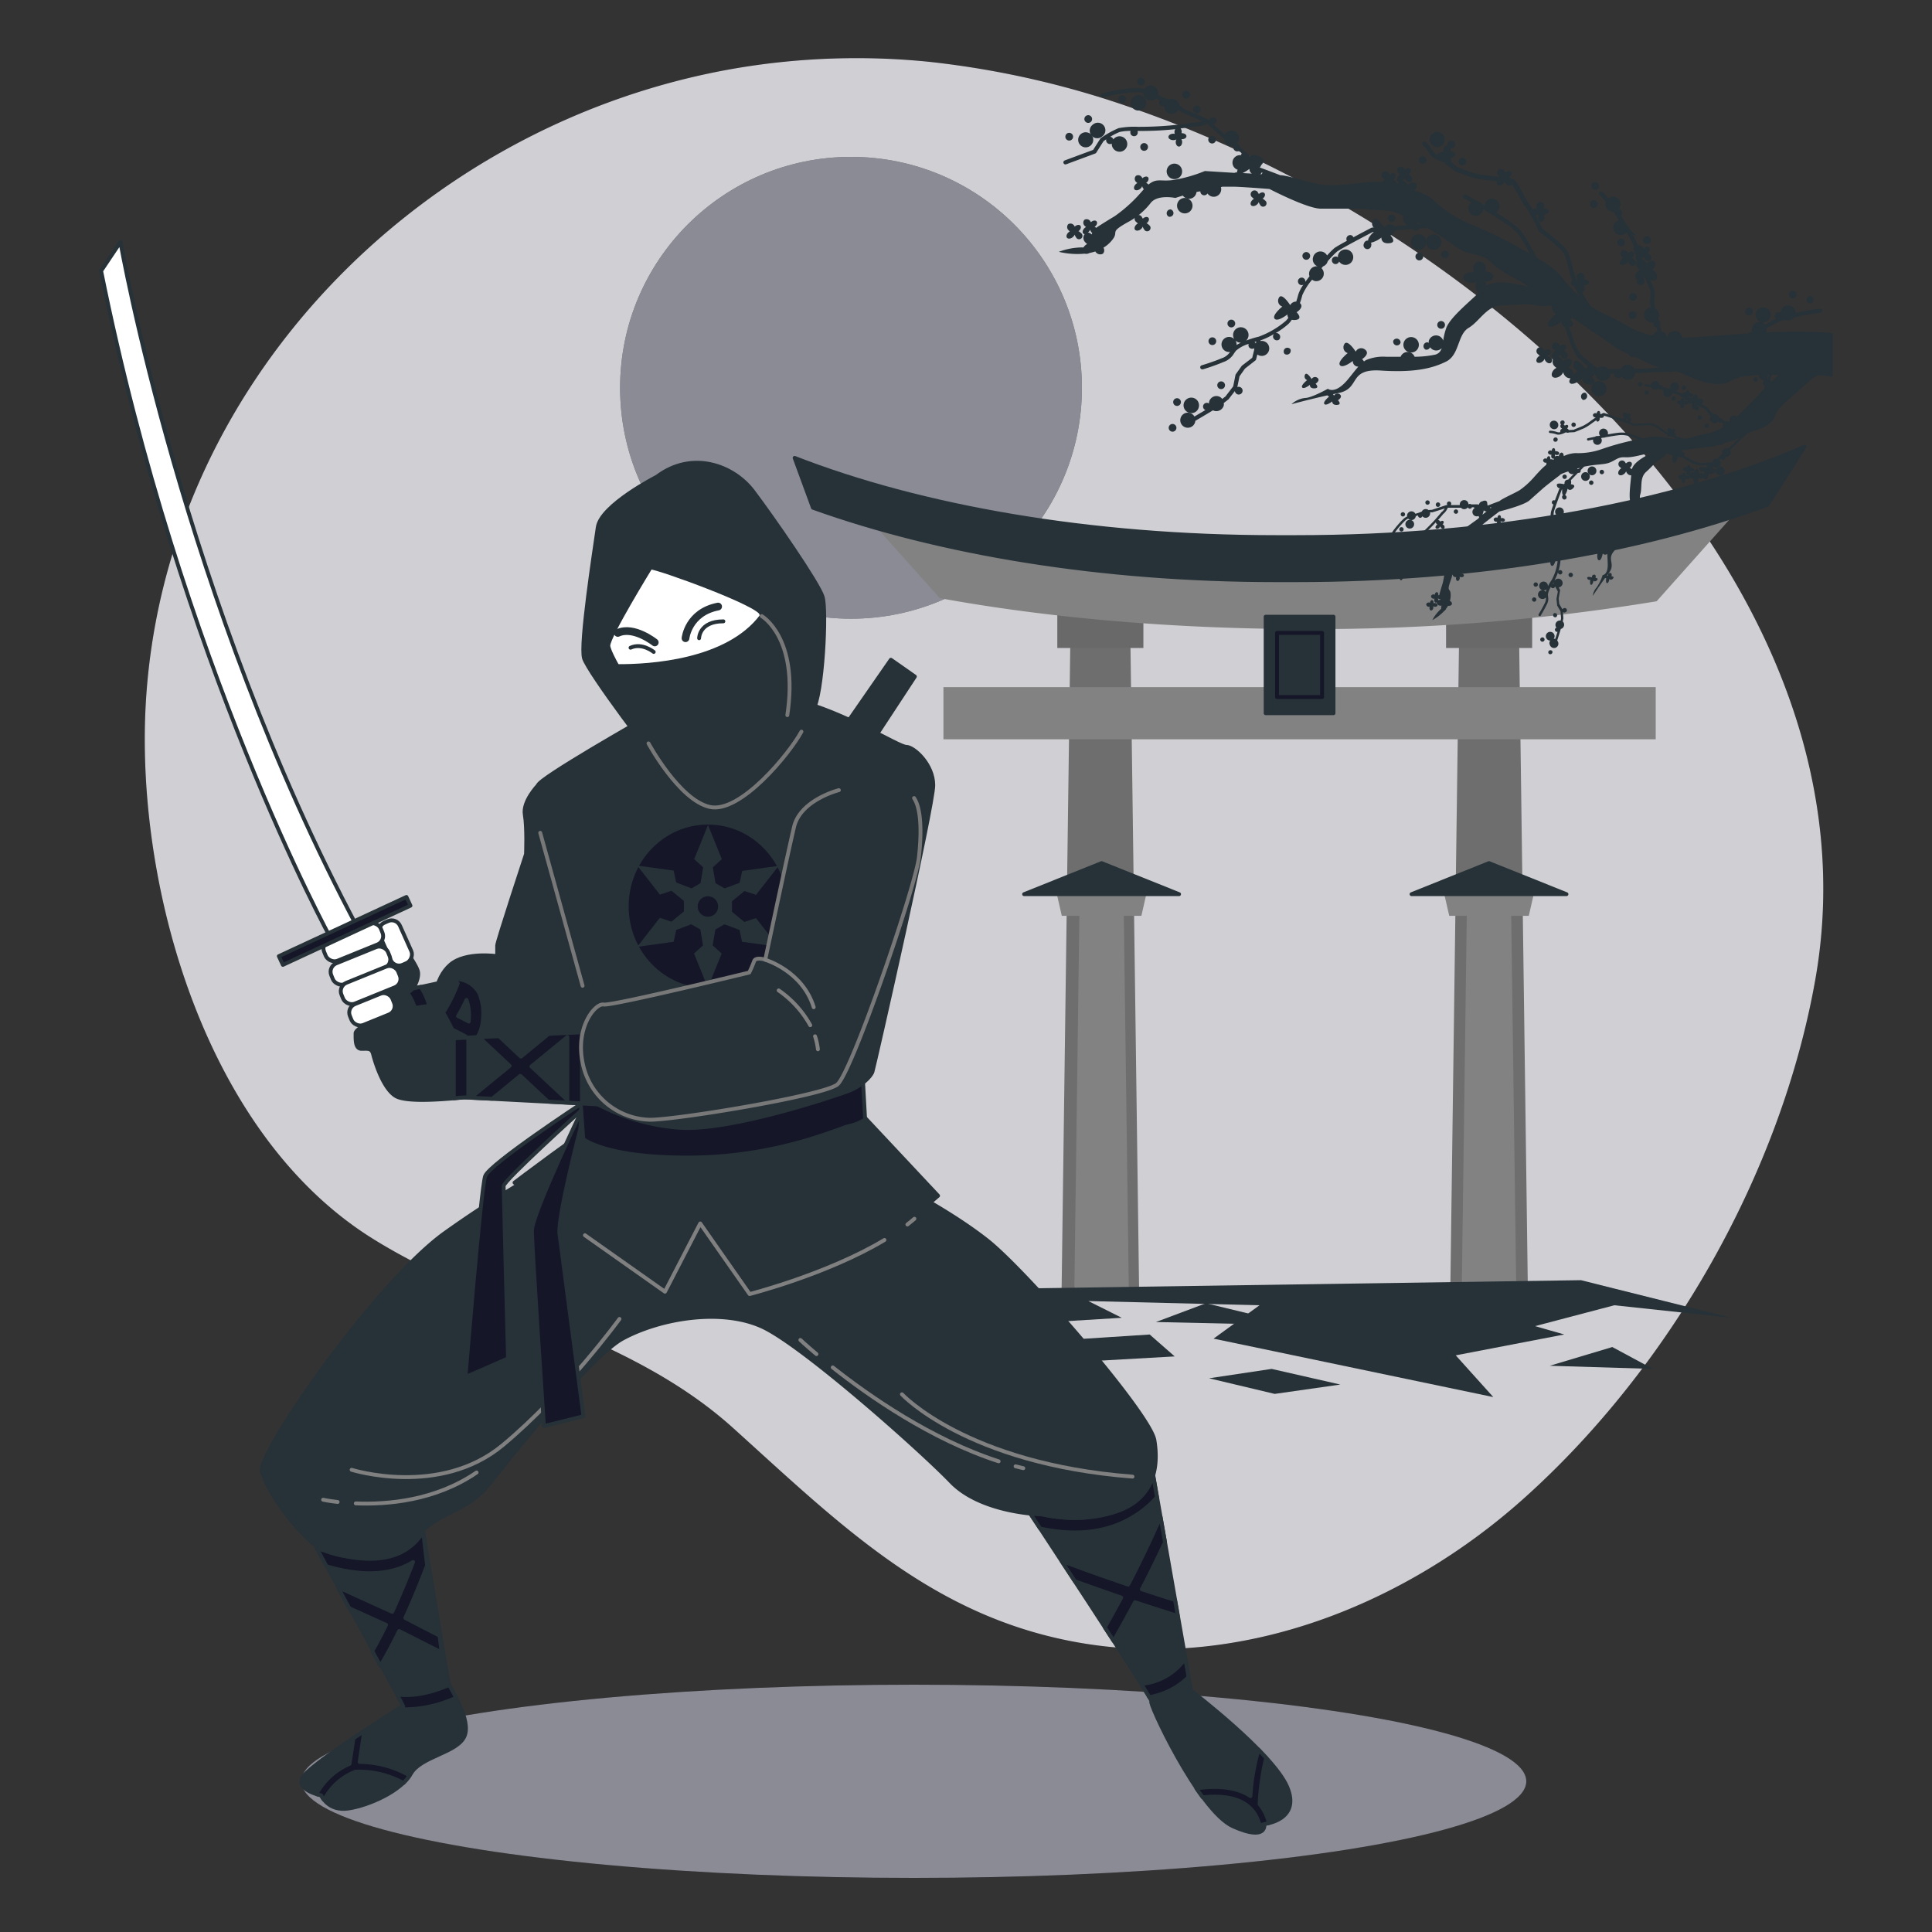 <svg xmlns="http://www.w3.org/2000/svg" viewBox="0 0 500 500"><rect x="0" y="0" width="500" height="500" fill="#333333" stroke="none"/><g id="freepik--background-simple--inject-32"><path d="M294.8,28.58A234.92,234.92,0,0,0,240.49,16a187,187,0,0,0-49.59,1.6C108.92,31.4,41.35,100,37.62,184.19c-2,46.44,15.66,109,58.24,136,30.11,19,66.82,25,93.84,49.35,27.84,25.11,52,49.38,90.61,55.75,41.4,6.82,83.3-10.07,113.79-37.26,37.84-33.75,66.8-84.17,75.71-134.57C487.3,154.41,390.1,62.23,294.8,28.58Z" style="fill:#151628"></path><path d="M294.8,28.58A234.92,234.92,0,0,0,240.49,16a187,187,0,0,0-49.59,1.6C108.92,31.4,41.35,100,37.62,184.19c-2,46.44,15.66,109,58.24,136,30.11,19,66.82,25,93.84,49.35,27.84,25.11,52,49.38,90.61,55.75,41.4,6.82,83.3-10.07,113.79-37.26,37.84-33.75,66.8-84.17,75.71-134.57C487.3,154.41,390.1,62.23,294.8,28.58Z" style="fill:#fff;opacity:0.8"></path></g><g id="freepik--Floor--inject-32"><ellipse cx="236.5" cy="461" rx="158.5" ry="25" style="fill:#151628"></ellipse><ellipse cx="236.5" cy="461" rx="158.5" ry="25" style="fill:#fff;opacity:0.5"></ellipse></g><g id="freepik--Sun--inject-32"><circle cx="220.24" cy="100.36" r="59.76" style="fill:#151628"></circle><circle cx="220.24" cy="100.36" r="59.76" style="fill:#fff;opacity:0.5"></circle></g><g id="freepik--Gate--inject-32"><polygon points="294.81 334.76 292.54 165 277.01 165 274.73 334.76 294.81 334.76" style="fill:#6e6e6e"></polygon><rect x="273.63" y="154.87" width="22.28" height="12.83" style="fill:#696969"></rect><polygon points="395.42 334.76 393.14 165 377.61 165 375.33 334.76 395.42 334.76" style="fill:#6e6e6e"></polygon><rect x="374.24" y="154.87" width="22.28" height="12.83" style="fill:#696969"></rect><path d="M360.63,145.42c-65.88,4-115.89-9-137.5-16l-.92,1.85,21,23.53c28,5.11,60.48,8,95.16,8a544.47,544.47,0,0,0,90.36-7.19l21.73-24.38-1.58-3.19C427,135.87,397.5,143.18,360.63,145.42Z" style="fill:#828282"></path><rect x="244.16" y="177.83" width="184.34" height="13.5" style="fill:#828282"></rect><path d="M467,115.63C433.89,130,387.22,139,335.48,139h-5.26c-48.21,0-92-7.79-124.57-20.5l4.74,12.9c32.68,11.71,74.39,18.75,119.83,18.75h5.26c46.42,0,88.94-7.34,121.93-19.51Z" style="fill:#263238;stroke:#263238;stroke-linecap:round;stroke-linejoin:round"></path><rect x="327.55" y="159.6" width="17.56" height="24.98" style="fill:#263238;stroke:#263238;stroke-linecap:round;stroke-linejoin:round"></rect><rect x="330.49" y="163.79" width="11.66" height="16.6" style="fill:none;stroke:#151628;stroke-linecap:round;stroke-linejoin:round"></rect><polygon points="292.15 334.76 290.81 234.79 279.37 234.79 278.03 334.76 292.15 334.76" style="fill:#828282"></polygon><polygon points="295.39 237.01 274.79 237.01 272.97 229.07 297.2 229.07 295.39 237.01" style="fill:#828282"></polygon><polygon points="285.09 223.37 265.04 231.41 305.14 231.41 285.09 223.37" style="fill:#263238;stroke:#263238;stroke-linecap:round;stroke-linejoin:round"></polygon><polygon points="392.42 334.76 391.07 234.79 379.63 234.79 378.29 334.76 392.42 334.76" style="fill:#828282"></polygon><polygon points="395.65 237.01 375.06 237.01 373.24 229.07 397.47 229.07 395.65 237.01" style="fill:#828282"></polygon><polygon points="385.35 223.37 365.31 231.41 405.4 231.41 385.35 223.37" style="fill:#263238;stroke:#263238;stroke-linecap:round;stroke-linejoin:round"></polygon><polygon points="409.15 331.31 263.29 333.47 237.36 344.28 290.3 341.04 281.66 336.71 325.96 337.8 314.07 346.44 386.46 361.56 376.74 350.76 404.83 345.36 397.26 343.2 417.79 337.8 448.04 341.04 409.15 331.31" style="fill:#263238"></polygon><polygon points="297.54 345.37 272.46 346.99 261.13 353.46 304.01 351.04 297.54 345.37" style="fill:#263238"></polygon><polygon points="417.26 348.61 401.08 353.46 427.78 354.27 417.26 348.61" style="fill:#263238"></polygon><polygon points="312.1 337.28 299.15 342.14 335.56 342.95 312.1 337.28" style="fill:#263238"></polygon><polygon points="329.09 354.27 312.91 356.7 329.89 360.74 346.88 358.32 329.09 354.27" style="fill:#263238"></polygon></g><g id="freepik--Tree--inject-32"><path d="M474.31,86.32a12.44,12.44,0,0,0-3-.34,132.22,132.22,0,0,0-14.23.07,2.49,2.49,0,0,0,.11-.29,2,2,0,0,0,0-.76c.45-.26.9-.53,1.32-.8A13.27,13.27,0,0,1,462,82.76l.26.1a2,2,0,0,0,2.05-.71c3.39-.79,6.8-1.21,6.86-1.21a.53.53,0,0,0,.46-.59.52.52,0,0,0-.58-.46c-.22,0-3.18.38-6.35,1.08a1.95,1.95,0,0,0-3.83-.49,1.65,1.65,0,0,0-.06.49.88.88,0,0,0-.32-.16,1,1,0,0,0-1.19.7,1,1,0,0,0,.31,1,10,10,0,0,0-1.61.84c-.37.24-.76.48-1.16.71a1.94,1.94,0,0,0-3.39.75,1.88,1.88,0,0,0,0,1l-1.14.53-.51,0-.1-.06a1,1,0,0,0-.75.11l-2.27.17c-5.53.42-9.81.77-13.36.83a1.94,1.94,0,0,0-3.85-.05h-.06a1.93,1.93,0,0,0-1.41-1.6l-.41-1.51a1,1,0,0,0,.14-.47,1,1,0,0,0-.52-.85l0-.06-.11-.42a1.92,1.92,0,0,0-.72-2.57c-.05-.2-.11-.41-.15-.59a5.12,5.12,0,0,1-.1-2.16,5.55,5.55,0,0,0-.55-3.44c-.24-.54-.42-1-.58-1.39a1.25,1.25,0,0,0,1.52.14,1.45,1.45,0,0,0-.15-2,2,2,0,0,0-.88-.61l.18-.12c.69-.57.94-1.41.55-1.87s-1.26-.37-1.95.21a1.09,1.09,0,0,0-.1.11,2.08,2.08,0,0,0-.26-.42,1.93,1.93,0,0,0-1.08-.68l0-.05.07,0a1.75,1.75,0,0,0,.48-.66,1.37,1.37,0,0,0,.3.65.88.88,0,1,0,1.28-1.06,1.45,1.45,0,0,0-.63-.44l.12-.08c.5-.41.67-1,.4-1.34s-.9-.26-1.39.15a.5.5,0,0,0-.07.08,3,3,0,0,0-.18-.3,1.17,1.17,0,0,0-1.35-.41,14.73,14.73,0,0,0-1.42-2.93,2,2,0,0,0,1,.26,10.37,10.37,0,0,1-3-3.68c-.32-.5-.64-1-.94-1.43a1,1,0,0,0,.3-.69,1,1,0,0,0-.9-1,2,2,0,0,0,.48-1.27,1.95,1.95,0,0,0-3.18-1.51c-.89-1.07-1.45-1.64-1.5-1.69a.53.53,0,0,0-.75,0,.54.54,0,0,0,0,.75s.63.64,1.63,1.86a1.87,1.87,0,0,0-.1.59,2,2,0,0,0,1.95,1.95h.09l.38.52a.9.9,0,0,0,.38.55L419,57a1.94,1.94,0,0,0,.48,3.83,2,2,0,0,0,1.48-.68c1.71,2.92,1.89,3.59,1.87,3.76a1.11,1.11,0,0,0,.13,1,8.92,8.92,0,0,1,.46,1.2.88.88,0,0,0-.06,1,.63.63,0,0,0,.4.19,1.57,1.57,0,0,0,.13,2.09,1.83,1.83,0,0,0,.52.45,2.19,2.19,0,0,0-.42.28c-.76.63-1,1.54-.63,2a.72.72,0,0,0,.31.2,1,1,0,0,0-.05.24,1,1,0,1,0,1.95,0,.93.93,0,0,0-.23-.6.67.67,0,0,0,.14-.09l.17-.16c.23.6.52,1.32,1,2.34a4.61,4.61,0,0,1,.46,2.88,6.15,6.15,0,0,0,.12,2.54l0,.07a1.95,1.95,0,0,0,.16,3.89,2,2,0,0,0,.49-.07.81.81,0,0,0-.07.35,1,1,0,0,0,.84.94c.1.37.2.72.29,1.06a1.94,1.94,0,0,0-1.22,1.12,21.65,21.65,0,0,1-6.9-2.64c-5-2.91-6.71-3.15-9.2-5a34,34,0,0,1-2.19-3.49,1.12,1.12,0,0,0,.65-1.11,1.43,1.43,0,0,0-.2-.74l.15,0c.64,0,1.16-.35,1.16-.78s-.52-.77-1.16-.77h-.11a1.84,1.84,0,0,0,.05-.35,1,1,0,1,0-1.88,0,1.53,1.53,0,0,0,.08.49l-.23,0c-.07-.21-.15-.42-.22-.62-.38-1.24-.64-2.29-.87-3.22-.5-2-.86-3.5-2-4.66-1.42-1.41-5.08-4.31-5.76-4.85-.19-.44-.85-1.93-1.6-3.36a1.64,1.64,0,0,0,.73-.19,1.42,1.42,0,0,0-.18.69c0,.65.37,1.17.83,1.17s.83-.52.83-1.17a1.39,1.39,0,0,0-.21-.74l.15,0c.64,0,1.17-.34,1.17-.77s-.53-.78-1.17-.78l-.11,0a1.43,1.43,0,0,0,.06-.35,1,1,0,1,0-1.89,0,1.3,1.3,0,0,0,.09.49,2.23,2.23,0,0,0-.36-.05,1.81,1.81,0,0,0-.76.18,9,9,0,0,0-.66-1,15.84,15.84,0,0,1-1.63-2.71c-.42-.8-.85-1.62-1.4-2.46a9.52,9.52,0,0,1-.52-.87c-.34-.66-.55-.77-1.38-.9a1.41,1.41,0,0,0-.55-.36l.12-.08c.5-.42.68-1,.4-1.34s-.9-.27-1.39.15a.27.27,0,0,0-.07.08,2.16,2.16,0,0,0-.18-.3,1,1,0,1,0-1.45,1.2,1.24,1.24,0,0,0,.21.19c-1.05-.16-2.05-.29-2.93-.39a20.35,20.35,0,0,1-3.86-.65c-1.62-.54-3.76-1.33-4.19-1.49l-1.68-1.35a1.59,1.59,0,0,0,.06-.39,1.43,1.43,0,0,0-.21-.74l.15,0c.64,0,1.16-.35,1.16-.78s-.52-.77-1.16-.77h-.11a1.27,1.27,0,0,0,.05-.34,1.59,1.59,0,0,0-.08-.5,1.43,1.43,0,0,0,.22,0,1,1,0,0,0,0-2,1,1,0,0,0-1,1,1.11,1.11,0,0,0,.05.25.66.66,0,0,0-.15,0,1.1,1.1,0,0,0-.94,1.22,1.57,1.57,0,0,0,.08.49,1.36,1.36,0,0,0-.36,0,1.19,1.19,0,0,0-1.23.71,2.45,2.45,0,0,1-1.09-.87A11.61,11.61,0,0,0,369,36.79a.53.53,0,0,0-.75,0,.51.51,0,0,0,0,.74A11.1,11.1,0,0,1,370,39.84c.64,1.3,3,1.94,3.6,2.09l.39.31a.83.83,0,0,0,.71.61h0l1.83,1.47.14.08s2.48.93,4.3,1.53a20.92,20.92,0,0,0,4.08.7c.75.09,1.58.19,2.44.31a.77.77,0,0,0,0,.81c.29.36,1,.28,1.51-.17a2.45,2.45,0,0,0,.31-.34l.3.05a2.09,2.09,0,0,0,.17.28,1.05,1.05,0,0,0,1.39.36.64.64,0,0,0,.18-.27,1.19,1.19,0,0,0,.08.16,8.59,8.59,0,0,0,.57,1,26,26,0,0,1,1.34,2.36A17.5,17.5,0,0,0,395.15,54a36.46,36.46,0,0,1,3,5.69.65.65,0,0,0,.16.21s4.28,3.36,5.77,4.85c.94,1,1.26,2.23,1.74,4.16.23.94.49,2,.88,3.28.06.18.13.36.2.55a.71.71,0,0,0-.37.58c0,.37.38.67.9.78a26.91,26.91,0,0,0,1.37,2.74l-.77-.75c-4.83-4.83-3.22-5.2-10.29-9.36-1.35-2.5-2.54-4.63-2.79-5-.09-.13-.17-.27-.26-.41a11.7,11.7,0,0,0-2.63-3A58,58,0,0,0,387.2,55a1.95,1.95,0,1,0-3-1.85l-.73-.44a1.89,1.89,0,0,0-1.24-.71l-2.8-1.6a.53.53,0,0,0-.72.19.54.54,0,0,0,.2.73l1.86,1.06a1.95,1.95,0,1,0,3.11,1.81l.85.53a2.06,2.06,0,0,0,.8.49c2.14,1.32,4.89,3.06,5.83,3.85a10.45,10.45,0,0,1,2.41,2.8l.28.43c.2.3,1,1.66,1.93,3.43l-.17-.1a115.07,115.07,0,0,0-15.1-7.55,31.78,31.78,0,0,1-9.88-6.39c-1.16-1.16-3.08-1.81-4.76-2.45.56-.56.75-1.29.4-1.71s-1.26-.36-2,.21l-.1.12a2.26,2.26,0,0,0-.26-.42,1.9,1.9,0,0,0-1.16-.69l.12-.08a1.75,1.75,0,0,0,.49-.66,1.37,1.37,0,0,0,.3.65c.41.49,1,.66,1.38.36a1,1,0,0,0-.1-1.42,1.51,1.51,0,0,0-.63-.44l.12-.08c.5-.41.67-1,.4-1.34s-.9-.26-1.39.15l-.08.08a1.33,1.33,0,0,0-.18-.3,1.09,1.09,0,0,0-1.5-.33A1.11,1.11,0,0,0,362,44.9a1.44,1.44,0,0,0,.38.32,2,2,0,0,0-.31.19c-.54.45-.74,1.11-.45,1.46a.68.68,0,0,0,.4.19,1,1,0,0,0-.27.42l-.28-.06a1.43,1.43,0,0,0-.28-.53,1.4,1.4,0,0,0-.63-.44l.13-.08c.49-.41.67-1,.4-1.34s-.9-.26-1.39.15l-.08.08a1.59,1.59,0,0,0-.18-.3A1,1,0,1,0,358,46.17a1.85,1.85,0,0,0,.38.32,1.43,1.43,0,0,0-.3.2,1.67,1.67,0,0,0-.36.4c-.79,0-1.49,0-2,0-1.74,0-6.39.58-6.39.58s-5.23.58-8.13,0-8.11-2.31-9.86-2.32c-1.85-.71-4.27-1.63-5.32-2a1.77,1.77,0,0,0,.38-.63c.51-.5,1-1.26.07-1.93a1.62,1.62,0,0,0-.79-.36,1.89,1.89,0,0,0-1.1-.34,1.93,1.93,0,0,0-1.13.37,5.49,5.49,0,0,0-1.24-1.22A15.63,15.63,0,0,0,320.91,38a1,1,0,0,0-.87-.85A1.94,1.94,0,1,0,317,34.82c-1.17-1-2.26-2-3-2.69a1,1,0,0,0,.89-1,1,1,0,0,0-1.95,0,1.47,1.47,0,0,1-.17-.16h0l-.12-.09-6.34-2.75c-.15-.13-.58-.48-1.14-.89a1.93,1.93,0,0,0-2.69-1.5,4.59,4.59,0,0,0-.48-.17,16,16,0,0,1-2.32-1,1.91,1.91,0,0,0-.34-1.71,2,2,0,0,0-2.74-.33,2.09,2.09,0,0,0-.46.53,6.83,6.83,0,0,0-1.81-.29,44.85,44.85,0,0,0-6.81.85l-2.23.56a.54.54,0,0,0-.39.64.55.55,0,0,0,.65.39l2.2-.56a46.31,46.31,0,0,1,6.58-.82,5.46,5.46,0,0,1,1.54.26,1.93,1.93,0,0,0,.4,1.18,2,2,0,0,0,2.74.33l.13-.12,1,.47a1,1,0,0,0,1.2,1.49,1.93,1.93,0,0,0,3.14,1.62,1.88,1.88,0,0,0,.53-.63c.42.32.69.55.7.56a.42.42,0,0,0,.14.09l5.29,2.3a5.57,5.57,0,0,1-1.74.31h-.18a.61.61,0,0,0-.24,0,.8.8,0,0,0-.21.05c-.25.05-1.14.19-4.17.56a91.12,91.12,0,0,1-10.1.52,22,22,0,0,0-5,.34,24,24,0,0,0-4.59,2.57.54.54,0,0,0-.15.15l-1.85,2.91-7.36,2.73a.53.53,0,1,0,.37,1l7.52-2.79a.56.56,0,0,0,.27-.21l1.89-3,.69-.46a1,1,0,0,0,1.44,1.11,1.92,1.92,0,0,0,.4,1.29,2,2,0,1,0,.33-2.73,1.88,1.88,0,0,0-.34.35.88.88,0,0,0-.16-.32,1,1,0,0,0-.63-.36,14.29,14.29,0,0,1,2.5-1.26,12.17,12.17,0,0,1,2.78-.25,1,1,0,0,0,.12,1,1,1,0,0,0,1.37.16,1,1,0,0,0,.28-1.15h.17c2.7,0,6-.08,9.6-.47a1.45,1.45,0,0,0-.2.73,1.53,1.53,0,0,0,.08.49,2.08,2.08,0,0,0-.36-.05c-.71,0-1.28.38-1.28.84s.57.83,1.28.83a1.65,1.65,0,0,0,.79-.2,1.42,1.42,0,0,0-.18.69c0,.65.37,1.17.83,1.17s.83-.52.83-1.17a1.48,1.48,0,0,0-.2-.74l.14,0c.65,0,1.17-.34,1.17-.77s-.52-.78-1.17-.78l-.11,0a1.35,1.35,0,0,0,.06-.35,1.39,1.39,0,0,0-.3-.88c1.88-.23,2.9-.36,3.45-.49a3.54,3.54,0,0,0,.46,0,7,7,0,0,0,3-.72c.67.62,2.44,2.24,4.38,3.89a2,2,0,0,0,1.95,1.94,1.5,1.5,0,0,0,.37,0l.1.08a1,1,0,0,0-.05.24,1,1,0,0,0,1,1,.91.91,0,0,0,.46-.13c.24.2.47.4.68.6a2.64,2.64,0,0,0-.13.5,1.24,1.24,0,0,0-.27,0,1.94,1.94,0,0,0-.61,3.79,1.17,1.17,0,0,0-.17.69,1,1,0,0,0-.64.11l-7.69-.48a37.4,37.4,0,0,1-8.13,2.32c-3.32.48-4.32-.59-6.46,1.19,0,0,0,0,0,0a1.4,1.4,0,0,0-.63-.44l.13-.08c.49-.41.67-1,.4-1.34s-.9-.26-1.39.15a.6.6,0,0,0-.08.08,1.33,1.33,0,0,0-.18-.3,1.09,1.09,0,0,0-1.5-.33,1.11,1.11,0,0,0,0,1.54,1.85,1.85,0,0,0,.38.32,1.89,1.89,0,0,0-.3.19c-.55.45-.74,1.1-.45,1.46s1,.27,1.51-.18a1.72,1.72,0,0,0,.48-.66,1.5,1.5,0,0,0,.31.65,1.42,1.42,0,0,0,.13.12l-.51.58a38.43,38.43,0,0,1-7,6.39s-2.9,1.74-4.65,2.9l-.18.15a1.5,1.5,0,0,0-.43-.26.83.83,0,0,0,.12-.08c.5-.41.68-1,.4-1.34s-.9-.26-1.39.15l-.07.08c-.06-.1-.11-.2-.18-.3a1.12,1.12,0,0,0-1.51-.33,1.11,1.11,0,0,0,.06,1.54,1.44,1.44,0,0,0,.38.32,2,2,0,0,0-.31.2c-.54.45-.74,1.1-.45,1.45a.63.63,0,0,0,.4.19,1.57,1.57,0,0,0,.13,2.09,2,2,0,0,0,.52.46,2.13,2.13,0,0,0-.42.27,2.41,2.41,0,0,0-.54.62,3.6,3.6,0,0,1-.49,0,17.85,17.85,0,0,0-5.91,1.14,20.64,20.64,0,0,0,6.69.48,1.65,1.65,0,0,0,1.25-.18,12.17,12.17,0,0,0,1.55-.4s0,0,0,.07a1.46,1.46,0,0,0,1.94.51,1.27,1.27,0,0,0,.13-1.55,8.39,8.39,0,0,0,1.79-1.44c2.86-3.05-.92-2.14,4.59-5.2a18.4,18.4,0,0,0,5.82-4.9c1.74-2.32,6.41-1.33,6.41-1.33s.84-.28,1.95-.61a1.94,1.94,0,0,0,3.47-.64,1.35,1.35,0,0,0,.05-.29,10.13,10.13,0,0,1,1-.17,1,1,0,0,0,1.85.55,1.94,1.94,0,0,0,3.47-1.63l.37-.12h2.9c1.74,0,9.3.59,9.3.59S338.31,54,341.8,54h7.55c2.9,0,9.88.58,9.88.58s.37-.35,4,1.24a1.75,1.75,0,0,0-.12.65,1.92,1.92,0,0,0,1.22,1.8l-3.58.27-.11-.1a1.46,1.46,0,0,0-2.18.26l-.4,0c-.53-.78-2.16-3-2.77-1.58a1.48,1.48,0,0,0,.22,1.77l-.39,0a.83.83,0,0,0-.21.06c-.17.09-2.38,1.24-4.65,2.46a.93.93,0,0,0-.63-.56,1,1,0,0,0-1.06,1.47c-1.49.82-2.78,1.55-3.22,1.88a21.85,21.85,0,0,0-1.91,1.92,1.94,1.94,0,0,0-3.6.42A1.93,1.93,0,0,0,341,68.93l0,0a1.94,1.94,0,0,0-2.1,2.57q-.57.73-1.08,1.44a1,1,0,0,0-.7-1.07,1,1,0,0,0-1.19.7,1,1,0,0,0,.7,1.19,1,1,0,0,0,.68-.08A9.43,9.43,0,0,0,336,76.21c-.14.56-.32,1.19-.54,1.84a1.76,1.76,0,0,0-1.56.92s-2.22-3.51-2.95-1.85a1.56,1.56,0,0,0,.92,2.22s-2.77,2.21-2,3.14,3.32-1.11,3.32-1.11a1.5,1.5,0,0,0,.24.88,6.87,6.87,0,0,1-.62.75,22.68,22.68,0,0,1-7.08,4.14,24,24,0,0,0-3.23,1,2,2,0,1,0-1.35.55,11.79,11.79,0,0,0-1.13.59,1.95,1.95,0,1,0-1.68,1.8,4.11,4.11,0,0,1-2.2,1.65c-2.09.9-5.12,1.81-5.15,1.82a.52.52,0,0,0-.35.66.51.51,0,0,0,.5.37.39.39,0,0,0,.15,0c.13,0,3.12-.94,5.26-1.86a5.07,5.07,0,0,0,2.81-2.25l.47-.67A8.63,8.63,0,0,1,323.16,89a.94.94,0,0,0,.13.91,1,1,0,0,0,1.3.2,2.55,2.55,0,0,0,0,.39l-.52,2.1-2.61,2a.57.57,0,0,0-.11.11l-1.53,2.14a.5.5,0,0,0-.08.2l-.59,2.94-2,2.61-.84.65a1.85,1.85,0,0,0-1-.69,1.94,1.94,0,0,0-2.38,1.39,2,2,0,0,0-.05.49,1,1,0,0,0-.32-.16,1,1,0,0,0-1.19.7,1,1,0,0,0,.59,1.14l-2.85,1.68a1.95,1.95,0,0,0-3.59.45,1.95,1.95,0,1,0,3.77,1,1.86,1.86,0,0,0,.06-.34c.46-.27,2.89-1.7,4.57-2.72a1.84,1.84,0,0,0,.41.16,2,2,0,0,0,2.38-1.4,2.05,2.05,0,0,0,0-.65c.6-.46,1.11-.87,1.15-.89l.09-.09,1.64-2.12a1,1,0,1,0,1.21-1.07,1,1,0,0,0-.58.05l.56-2.79,1.42-2,2.69-2.1a.48.48,0,0,0,.19-.29l.32-1.26a1.94,1.94,0,1,0,.8-3.48l0-.16a18.17,18.17,0,0,0,3.49-1.66A1,1,0,0,0,331,87.92a1,1,0,0,0-.87-1.71,19.41,19.41,0,0,0,3.4-2.46,7.63,7.63,0,0,0,.79-1,2.64,2.64,0,0,0,.88.06c2.22-.19.36-2,.36-2s2.09-1.29.86-2.37c.25-.71.46-1.41.62-2.06a15.94,15.94,0,0,1,2.54-4,1.89,1.89,0,0,0,.71.35A1.95,1.95,0,0,0,342,69.41l.4-.47a1.93,1.93,0,0,0,1.21-1.33.09.09,0,0,1,0,0A24.17,24.17,0,0,1,346,65.13c.93-.7,6.44-3.62,9.31-5.11h.22c-.66.62-1.54,1.59-1.45,2.24A1,1,0,0,0,353,63a1,1,0,1,0,1.88.49,1,1,0,0,0-.08-.68,6.72,6.72,0,0,0,2.71-1.34s-.18,1.66,2,1.48.35-2,.35-2a3.05,3.05,0,0,0,1.21-1.35l4.56-.33a1,1,0,0,0,1.66-.12l2.18-.16c4.91,2.82,7,5.09,9.47,6.08,2.9,1.16,4.64.58,7,2.91s6.39,4.06,8.13,5.22l1.63,1.12c-3.49-1-8.6-2-11.06-.33a2.37,2.37,0,0,0-.31-1.13l.22,0c1.08,0,1.94-.58,1.94-1.3s-.86-1.29-1.94-1.29h-.16a2.6,2.6,0,0,0,.07-.56,1.62,1.62,0,1,0-3.14,0,2.63,2.63,0,0,0,.13.8,2.81,2.81,0,0,0-.59-.06c-1.17,0-2.12.62-2.12,1.38s.95,1.38,2.12,1.38a3,3,0,0,0,1.27-.27,2.42,2.42,0,0,0-.25,1.11,2.1,2.1,0,0,0,.8,1.75c-3.33,3.11-7.36,6.49-8.36,9a16.86,16.86,0,0,0-.82,3.35,1.95,1.95,0,0,0-3.74.11,2,2,0,0,0,0,.49,1,1,0,0,0-.32-.16,1,1,0,0,0-.5,1.89,1,1,0,0,0,1.16-.63,1.93,1.93,0,0,0,3,.26,2.3,2.3,0,0,1-1.63,1.66,26.63,26.63,0,0,1-5.37.56,1.94,1.94,0,0,0-3.62,0h-3.79A11.31,11.31,0,0,0,354,93a3.45,3.45,0,0,0-1,.54,3.81,3.81,0,0,0-.49-.6s2.22-1.38.75-2.48a1.57,1.57,0,0,0-2.4.55s-2.22-3.51-3-1.85a1.55,1.55,0,0,0,.93,2.22s-2.77,2.22-2,3.14,3.32-1.11,3.32-1.11a1.38,1.38,0,0,0,1.43,1.47c-.88,1-1.76,2.18-2.72,3.33-3.33,4-5.17,2.4-5.17,2.4s-4.21,2.39-5.95,2.39a6.19,6.19,0,0,0-3.47,1.61s4.45-1.21,9.31-2.29a1.15,1.15,0,0,0,.45.3s-1.7,1.37-1.25,1.94,2.05-.68,2.05-.68-.11,1,1.25.91.22-1.21.22-1.21,1.38-.84.47-1.53a1,1,0,0,0-1.48.35s-.11-.17-.27-.39l1.44-.3c5.81-1.16,2.33-6.39,11-5.81,1,.07,1.93.11,2.82.13a.91.91,0,0,0,.23,0c6.8.15,10.74-.94,13.8-2.46,3.48-1.75,2.9-7,5.81-8.72S384.79,79,388.85,79s5.81-.58,8.72,0c1.85.37,3,0,4.18.2a1.56,1.56,0,0,0,1,2s-2.77,2.22-2,3.14,3.32-1.1,3.32-1.1a1.33,1.33,0,0,0,.83,1.33,38.66,38.66,0,0,1,1.37,3.77,16.41,16.41,0,0,0,2,4.09.76.76,0,0,0,.09.09c.36.34,1.52,1.4,2.69,2.35a1.46,1.46,0,0,0-.28.21.91.91,0,0,0-.49.44c-.34-.51-2.23-3.27-2.9-1.76a1.56,1.56,0,0,0,.92,2.22,12.22,12.22,0,0,0-1.07,1,1.87,1.87,0,0,0-.46-1.22,2,2,0,0,0-.88-.62,1.63,1.63,0,0,0,.17-.11c.69-.58.94-1.42.56-1.88s-1.26-.37-1.95.21l-.11.12a2.09,2.09,0,0,0-.25-.43,2,2,0,0,0-1.16-.69l.12-.07a1.62,1.62,0,0,0,.48-.66,1.5,1.5,0,0,0,.31.65.88.88,0,1,0,1.28-1.07,1.37,1.37,0,0,0-.64-.43l.13-.08c.49-.42.67-1,.4-1.34s-.9-.27-1.39.15l-.08.08a1.14,1.14,0,0,0-.18-.3,1,1,0,1,0-1.44,1.2,1.63,1.63,0,0,0,.37.33,1.66,1.66,0,0,0-.3.19c-.54.45-.74,1.1-.45,1.45a.64.64,0,0,0,.39.2,1.57,1.57,0,0,0,.13,2.09,2.48,2.48,0,0,0,.53.45,3.39,3.39,0,0,0-.43.27c-.75.63-1,1.55-.62,2s1.36.38,2.12-.25a2.47,2.47,0,0,0,.68-.9,2,2,0,0,0,.42.89,1.75,1.75,0,0,0,1.47.69c-.29.46-.42.89-.18,1.19.74.93,3.32-1.1,3.32-1.1s-.18,1.66,2,1.47a1.65,1.65,0,0,0,.83-.23,2,2,0,0,0-.5.87,1.95,1.95,0,1,0,2.38-1.4,1.93,1.93,0,0,0-1.71.38c.4-.58-.64-1.57-.64-1.57a4,4,0,0,0,.89-.78,2,2,0,0,0,3.84.58,2.06,2.06,0,0,0,.05-.65l1.13,0a1.11,1.11,0,0,0-.09.19,1,1,0,0,0,1.85.56,2,2,0,0,0,1.11.79,1.84,1.84,0,0,0,2.41-1.64h0c1.43,0,2.27-.06,3.16-.12s2.13-.16,4.36-.16a22.33,22.33,0,0,0,3.08-.19c2.83.86,6.59,3.28,10.83,3.28,4.65,0,2.32-2.33,12.2-2.33h13.36a23.27,23.27,0,0,1,4.13.49ZM282.53,60.68a1.84,1.84,0,0,0-1-.52l.13-.08a1.72,1.72,0,0,0,.48-.65,1.34,1.34,0,0,0,.3.64,1.12,1.12,0,0,0,.23.21C282.62,60.41,282.58,60.55,282.53,60.68Zm39.06-15.89a10.52,10.52,0,0,0,1.77-1.09,1.35,1.35,0,0,0,.63,1.23Zm5,.29-.53,0a.62.62,0,0,0,.45-.46l.25.09A1,1,0,0,0,326.54,45.08ZM325,88.93a.91.91,0,0,0-.13-.26.87.87,0,0,0-.21-.17l.46-.13ZM367.19,58.1a.94.94,0,0,0-.65-.33,2.22,2.22,0,0,0,.19-.27l0,0,1,.53Zm59.08,37.26c-.87.06-1.69.12-3.08.12H423a2,2,0,0,0-1.28-1.08,1.93,1.93,0,0,0-2.28,1.15c-1.06,0-2.16,0-3.12,0a2,2,0,0,0-2.81-.25,34.74,34.74,0,0,1-4.41-3.58,15.11,15.11,0,0,1-1.84-3.66,29.61,29.61,0,0,0-1.21-3.42h0c2.21-.18.35-2,.35-2a3.62,3.62,0,0,0,.55-.42c2.85,2,6.27,4.25,6.27,4.25s1.74,1.16,4.07,2.9a19.35,19.35,0,0,0,4.2,2.28,1,1,0,0,0,1.47.64c.76.33,1.57.7,2.46,1.15a19.68,19.68,0,0,0,4.31,1.67C428.1,95.23,427.13,95.3,426.27,95.36Z" style="fill:#263238"></path><path d="M426.24,70.16h0v0Z" style="fill:#263238"></path><path d="M425.39,65.69h0s0,0,0,0Z" style="fill:#263238"></path><path d="M398.6,55.22a0,0,0,0,1,0,0l0,0Z" style="fill:#263238"></path><path d="M374.47,40.59a0,0,0,0,1,0,0l0,0Z" style="fill:#263238"></path><path d="M304.69,35.61s0,0,0,0l0,0Z" style="fill:#263238"></path><path d="M282.2,58.85l0,0h0S282.2,58.84,282.2,58.85Z" style="fill:#263238"></path><path d="M295.47,47.44l0,0s0,0,0,0Z" style="fill:#263238"></path><path d="M363.66,45.43h0l0,0Z" style="fill:#263238"></path><path d="M359.66,46.7h0l0,0Z" style="fill:#263238"></path><path d="M404.65,95.46v0Z" style="fill:#263238"></path><path d="M403.79,91h0s0,0,0,0S403.79,91,403.79,91Z" style="fill:#263238"></path><path d="M409,73.57a0,0,0,0,0,0,0l0,0Z" style="fill:#263238"></path><path d="M408.58,74l0,.09a.14.14,0,0,1,0-.06Z" style="fill:#263238"></path><path d="M404.74,80.74l.06.05,0,0Z" style="fill:#263238"></path><path d="M371.94,38.07a1.95,1.95,0,1,0-1.95-2A2,2,0,0,0,371.94,38.07Z" style="fill:#263238"></path><path d="M378.48,42.81a1,1,0,1,0,0-2,1,1,0,0,0,0,2Z" style="fill:#263238"></path><path d="M412.47,53.81a1,1,0,0,0,0-2,1,1,0,1,0,0,2Z" style="fill:#263238"></path><path d="M419.57,61.75a1,1,0,1,0,0,2,1,1,0,0,0,0-2Z" style="fill:#263238"></path><path d="M412.6,49.08a1,1,0,1,0,0-1.95,1,1,0,0,0,0,1.95Z" style="fill:#263238"></path><path d="M426.25,63.14a1,1,0,1,0-1-1A1,1,0,0,0,426.25,63.14Z" style="fill:#263238"></path><path d="M422.49,80.55a1,1,0,1,0,1,1A1,1,0,0,0,422.49,80.55Z" style="fill:#263238"></path><path d="M422.63,75.82a1,1,0,0,0,0,2,1,1,0,1,0,0-2Z" style="fill:#263238"></path><path d="M367.2,60.64a2,2,0,1,0,1.95,2A1.95,1.95,0,0,0,367.2,60.64Z" style="fill:#263238"></path><path d="M371.1,60.64a2,2,0,1,0,1.95,2A1.95,1.95,0,0,0,371.1,60.64Z" style="fill:#263238"></path><circle cx="360.19" cy="56.5" r="0.97" style="fill:#263238"></circle><path d="M366.32,66.39a1,1,0,1,0,1-1A1,1,0,0,0,366.32,66.39Z" style="fill:#263238"></path><circle cx="373.98" cy="65.83" r="0.97" style="fill:#263238"></circle><path d="M305.93,44.41A2,2,0,1,0,304,46.35,1.95,1.95,0,0,0,305.93,44.41Z" style="fill:#263238"></path><path d="M314.67,35.91a1,1,0,0,0-1.95,0,1,1,0,1,0,1.95,0Z" style="fill:#263238"></path><path d="M293.43,25a2,2,0,1,0,2.73.33A1.95,1.95,0,0,0,293.43,25Z" style="fill:#263238"></path><path d="M307.57,25.3a1,1,0,1,0-1.37-.17A1,1,0,0,0,307.57,25.3Z" style="fill:#263238"></path><path d="M295.88,21.91a1,1,0,1,0-1.37-.16A1,1,0,0,0,295.88,21.91Z" style="fill:#263238"></path><path d="M310.39,29.1a1,1,0,0,0,.16-1.36,1,1,0,1,0-.16,1.36Z" style="fill:#263238"></path><path d="M291,26.48a1,1,0,1,0-1.36-.16A1,1,0,0,0,291,26.48Z" style="fill:#263238"></path><path d="M285.25,35.3a1.95,1.95,0,1,0-2.41-3.06,1.95,1.95,0,1,0,2.41,3.06Z" style="fill:#263238"></path><path d="M282.19,37.71a1.95,1.95,0,1,0-2.74-.32A1.94,1.94,0,0,0,282.19,37.71Z" style="fill:#263238"></path><path d="M282.23,31.61a1,1,0,1,0-1.37-.17A1,1,0,0,0,282.23,31.61Z" style="fill:#263238"></path><path d="M296.74,38.8a1,1,0,0,0,.16-1.37,1,1,0,1,0-.16,1.37Z" style="fill:#263238"></path><path d="M277.31,36.18a1,1,0,1,0-1.37-.17A1,1,0,0,0,277.31,36.18Z" style="fill:#263238"></path><path d="M319.27,84.53a1,1,0,1,0-1.37-.16A1,1,0,0,0,319.27,84.53Z" style="fill:#263238"></path><path d="M332.58,90.19a1,1,0,0,0-.16,1.37,1,1,0,0,0,1.53-1.2A1,1,0,0,0,332.58,90.19Z" style="fill:#263238"></path><path d="M314.36,89.1a1,1,0,1,0-1.37-.16A1,1,0,0,0,314.36,89.1Z" style="fill:#263238"></path><path d="M337.78,67.19a1,1,0,1,0-.69-1.19A1,1,0,0,0,337.78,67.19Z" style="fill:#263238"></path><path d="M344.71,67.13a1,1,0,0,0,.7,1.19,1,1,0,0,0,1.15-.63,2,2,0,0,0,1.11.79,2,2,0,1,0-1.4-2.38,2,2,0,0,0,0,.49,1,1,0,0,0-.32-.16A1,1,0,0,0,344.71,67.13Z" style="fill:#263238"></path><path d="M367.12,89.79a2,2,0,1,0-2.38,1.39A2,2,0,0,0,367.12,89.79Z" style="fill:#263238"></path><path d="M372,83.81a1,1,0,1,0,1.19-.7A1,1,0,0,0,372,83.81Z" style="fill:#263238"></path><path d="M362.47,88.67a1,1,0,0,0-1.89-.49,1,1,0,0,0,.7,1.19A1,1,0,0,0,362.47,88.67Z" style="fill:#263238"></path><path d="M310.23,105.45a2,2,0,1,0-2.38,1.4A1.95,1.95,0,0,0,310.23,105.45Z" style="fill:#263238"></path><path d="M315.75,100.66a1,1,0,1,0-.69-1.19A1,1,0,0,0,315.75,100.66Z" style="fill:#263238"></path><path d="M305.58,104.34a1,1,0,1,0-1.19.69A1,1,0,0,0,305.58,104.34Z" style="fill:#263238"></path><path d="M303.74,109.76a1,1,0,1,0,.69,1.19A1,1,0,0,0,303.74,109.76Z" style="fill:#263238"></path><path d="M410.21,101.61a1,1,0,0,0-.5,1.89,1,1,0,0,0,.5-1.89Z" style="fill:#263238"></path><path d="M458.2,82a1.95,1.95,0,1,0-2.38,1.39A2,2,0,0,0,458.2,82Z" style="fill:#263238"></path><path d="M463.73,77.2A1,1,0,1,0,463,76,1,1,0,0,0,463.73,77.2Z" style="fill:#263238"></path><path d="M452.37,81.57a1,1,0,1,0-.7-1.19A1,1,0,0,0,452.37,81.57Z" style="fill:#263238"></path><path d="M468.28,78.53a1,1,0,0,0,.49-1.89,1,1,0,0,0-1.19.7A1,1,0,0,0,468.28,78.53Z" style="fill:#263238"></path><circle cx="368.18" cy="41.42" r="0.97" style="fill:#263238"></circle><path d="M304.7,52.67a2,2,0,1,0,2.38-1.39A2,2,0,0,0,304.7,52.67Z" style="fill:#263238"></path><path d="M303.67,55.38a1,1,0,0,0-.7-1.19,1,1,0,0,0-.49,1.89A1,1,0,0,0,303.67,55.38Z" style="fill:#263238"></path><path d="M337,100.27c.45.57,2-.68,2-.68s-.12,1,1.25.91.22-1.2.22-1.2,1.37-.85.46-1.53a1,1,0,0,0-1.48.34S338.18,96,337.72,97a1,1,0,0,0,.57,1.37S336.58,99.7,337,100.27Z" style="fill:#263238"></path><path d="M323.79,53.11c.29.36,1,.28,1.51-.17a1.83,1.83,0,0,0,.48-.66,1.42,1.42,0,0,0,.3.65.88.88,0,1,0,1.28-1.07,1.35,1.35,0,0,0-.63-.43l.13-.08c.49-.42.67-1,.39-1.34s-.9-.27-1.39.15a.27.27,0,0,0-.07.08,1.49,1.49,0,0,0-.18-.3,1,1,0,1,0-1.45,1.2,1.48,1.48,0,0,0,.38.33,1.44,1.44,0,0,0-.31.19C323.69,52.11,323.49,52.76,323.79,53.11Zm2-1.43h0v0Z" style="fill:#263238"></path><path d="M401.32,92.45a1.45,1.45,0,0,0-.63-.44l.13-.08c.49-.41.67-1,.39-1.34s-.89-.26-1.39.15c0,0,0,.05-.07.08a1.33,1.33,0,0,0-.18-.3,1,1,0,1,0-1.45,1.2,1.31,1.31,0,0,0,.38.33,2.59,2.59,0,0,0-.31.19c-.54.45-.74,1.1-.44,1.46s1,.27,1.51-.18a1.72,1.72,0,0,0,.48-.66,1.39,1.39,0,0,0,.31.65c.41.49,1,.66,1.38.36A1,1,0,0,0,401.32,92.45Zm-1.5-.19s0,0,0,0,0,0,0,0Z" style="fill:#263238"></path><path d="M422.82,65.29c-.28-.33-.9-.26-1.39.15l-.08.08a1.59,1.59,0,0,0-.18-.3,1.11,1.11,0,0,0-1.5-.33,1.1,1.1,0,0,0,.06,1.54,1.58,1.58,0,0,0,.37.32,1.43,1.43,0,0,0-.3.2c-.54.45-.74,1.1-.45,1.45s1,.27,1.51-.18a1.62,1.62,0,0,0,.48-.65,1.52,1.52,0,0,0,.31.64.88.88,0,1,0,1.27-1.06,1.4,1.4,0,0,0-.63-.44.57.57,0,0,0,.13-.08C422.91,66.22,423.09,65.62,422.82,65.29ZM421.42,67l0,0s0,0,0,0Z" style="fill:#263238"></path><path d="M276.14,61.53c.3.36,1,.28,1.51-.18a1.53,1.53,0,0,0,.48-.65,1.55,1.55,0,0,0,.31.65.88.88,0,1,0,1.27-1.07,1.4,1.4,0,0,0-.63-.44.35.35,0,0,0,.13-.08c.49-.41.67-1,.4-1.34s-.9-.26-1.39.15l-.08.09a1.39,1.39,0,0,0-.18-.31,1.11,1.11,0,0,0-1.5-.33,1.1,1.1,0,0,0,.06,1.54,1.37,1.37,0,0,0,.37.32,2,2,0,0,0-.3.2C276.05,60.53,275.85,61.18,276.14,61.53Zm2-1.43h0l0,0S278.18,60.11,278.18,60.1Z" style="fill:#263238"></path><path d="M296.7,57.79l.13-.08c.49-.42.67-1,.39-1.34s-.89-.27-1.39.15c0,0,0,0-.07.08a1.14,1.14,0,0,0-.18-.3,1,1,0,1,0-1.45,1.2,1.67,1.67,0,0,0,.38.33,1.73,1.73,0,0,0-.31.19c-.54.45-.74,1.1-.44,1.45s1,.28,1.51-.17a1.72,1.72,0,0,0,.48-.66,1.39,1.39,0,0,0,.31.65.88.88,0,1,0,1.27-1.07A1.35,1.35,0,0,0,296.7,57.79Zm-.87.25,0,0v0Z" style="fill:#263238"></path><path d="M464.6,93.27a77.21,77.21,0,0,0-6.15,5.53.87.87,0,0,0-.07-.17,1,1,0,0,0-.28-.35c.1-.29.19-.58.27-.86a7.91,7.91,0,0,1,.92-1.94.52.52,0,0,0,.16-.06,1.11,1.11,0,0,0,.61-1.09,37.94,37.94,0,0,1,2.52-3.18.31.31,0,0,0-.46-.41c-.09.1-1.24,1.39-2.34,2.92a1.14,1.14,0,0,0-1.86,1.27,1,1,0,0,0,.17.23.66.66,0,0,0-.2.06.56.56,0,0,0-.25.76.54.54,0,0,0,.51.3,5.67,5.67,0,0,0-.38,1c-.06.25-.14.5-.23.76a1,1,0,0,0-.68.11,1.13,1.13,0,0,0-.5,1.52,1.08,1.08,0,0,0,.39.43c-.09.23-.19.46-.29.67l-.2.21-.07,0a.57.57,0,0,0-.28.33l-.92,1c-2.24,2.32-4,4.13-5.48,5.53a1.13,1.13,0,0,0-1.7,1.46l0,0a1.13,1.13,0,0,0-1.24-.15l-.76-.5a.68.68,0,0,0-.12-.26.58.58,0,0,0-.55-.17l0,0-.21-.13a1,1,0,0,0-.25-.48,1.11,1.11,0,0,0-1.05-.36l-.3-.2a3.12,3.12,0,0,1-.87-.9,3.21,3.21,0,0,0-1.57-1.28l-.79-.38a.74.74,0,0,0,.72-.53c.05-.37-.32-.73-.84-.81a1.15,1.15,0,0,0-.62.07.45.45,0,0,0,0-.11c.08-.52-.14-1-.48-1s-.69.32-.77.84V103a1.22,1.22,0,0,0-.27-.09,1.13,1.13,0,0,0-.74.13l0,0s0,0,0,0a1,1,0,0,0,0-.47.77.77,0,0,0,.38.16c.37.06.7-.11.74-.37s-.23-.53-.6-.58a.8.8,0,0,0-.44,0,.24.24,0,0,0,0-.08c.06-.37-.1-.7-.34-.74s-.49.24-.55.6v.07a.6.6,0,0,0-.19-.06.68.68,0,0,0-.75.34,8.68,8.68,0,0,0-1.75-.73,1.13,1.13,0,1,0-1.08-.35,1.1,1.1,0,0,0-1.13-.33c-.33-.1-.66-.19-1-.26a.6.6,0,0,0-.14-.42.56.56,0,0,0-.76-.07,1.21,1.21,0,0,0-.28-.74,1.13,1.13,0,0,0-1.6-.09,1.09,1.09,0,0,0-.36.67,13.08,13.08,0,0,0-1.31-.16.31.31,0,0,0-.33.29.3.3,0,0,0,.29.32s.52,0,1.43.18a.92.92,0,0,0,.18.3,1.13,1.13,0,0,0,1.6.09.08.08,0,0,0,0,0l.36.09a.65.65,0,0,0,.38.09l.81.21a1.13,1.13,0,1,0,2.07.61c1.87.6,2.2.83,2.26.91a.66.66,0,0,0,.44.38,6,6,0,0,1,.67.34c0,.24.17.43.35.45a.38.38,0,0,0,.25-.07.91.91,0,0,0,.86.86,1.34,1.34,0,0,0,.4,0,2.29,2.29,0,0,0-.08.28c-.08.56.15,1.07.52,1.12a.39.39,0,0,0,.21,0,.54.54,0,0,0,.07.13.57.57,0,0,0,.85-.76.56.56,0,0,0-.33-.17s0-.06,0-.09a.71.71,0,0,0,0-.14c.34.17.74.38,1.33.65a2.57,2.57,0,0,1,1.31,1.07,3.61,3.61,0,0,0,1,1.06l0,0a1.13,1.13,0,0,0,0,1.53,1.14,1.14,0,0,0,1.6.1,1.74,1.74,0,0,0,.18-.22.62.62,0,0,0,.11.17.54.54,0,0,0,.73.09l.54.35a1.09,1.09,0,0,0-.1,1,12.59,12.59,0,0,1-4,1.51c-3.29.67-4.13,1.23-5.92,1.4a21.43,21.43,0,0,1-2.3-.67.65.65,0,0,0-.14-.74.82.82,0,0,0-.38-.24l.08,0c.28-.25.37-.6.2-.79s-.52-.13-.8.12c0,0,0,0,0,0s-.07-.11-.11-.17a.65.65,0,0,0-.88-.16.64.64,0,0,0,.06.89.63.63,0,0,0,.22.18l-.11.08-.34-.19c-.64-.39-1.16-.75-1.62-1.06a5.34,5.34,0,0,0-2.67-1.25c-1.17-.07-3.87.09-4.38.12-.25-.12-1.11-.51-2-.85a.25.25,0,1,1,.43,0,.61.61,0,0,0,.81.19.61.61,0,0,0-.09-.83.84.84,0,0,0-.37-.24l.07,0c.28-.25.37-.6.21-.79s-.53-.13-.81.12l0,0A1.2,1.2,0,0,0,421,107a.64.64,0,0,0-.88-.16.64.64,0,0,0,.06.89.76.76,0,0,0,.23.18l-.18.12a1.14,1.14,0,0,0-.26.37,4.29,4.29,0,0,0-.66-.17,9.53,9.53,0,0,1-1.75-.54,15,15,0,0,0-1.56-.53c-.27-.07-.44-.14-.56-.18-.41-.16-.54-.12-.95.14a.78.78,0,0,0-.38.06.29.29,0,0,0,0-.09c.06-.37-.1-.7-.34-.73s-.49.23-.55.6V107a1.06,1.06,0,0,0-.19-.06.65.65,0,0,0-.79.44.64.64,0,0,0,.62.64H413c-.52.34-1,.67-1.43,1a11.69,11.69,0,0,1-1.93,1.21c-.91.39-2.14.87-2.39,1l-1.25.07a1.27,1.27,0,0,0-.13-.19.87.87,0,0,0-.37-.25l.07,0c.28-.25.37-.6.2-.79s-.52-.14-.8.11l0,0a.62.62,0,0,0-.11-.17.76.76,0,0,0-.23-.18.67.67,0,0,0,.11-.07.58.58,0,0,0,.05-.8.57.57,0,0,0-.8,0,.56.56,0,0,0-.05.8.34.34,0,0,0,.12.09s-.06,0-.08,0a.65.65,0,0,0,.06.9,1.24,1.24,0,0,0,.22.18l-.17.12a.67.67,0,0,0-.26.78,1.35,1.35,0,0,1-.81,0,6.73,6.73,0,0,0-1.84-.37.3.3,0,0,0-.32.29.3.3,0,0,0,.28.32,6.4,6.4,0,0,1,1.65.33c.78.32,2.05-.31,2.37-.48h.29a.48.48,0,0,0,.55,0h0l1.36-.07.09,0s1.44-.56,2.47-1a12.5,12.5,0,0,0,2-1.27c.35-.25.75-.53,1.18-.81a.46.46,0,0,0,.32.35c.27,0,.53-.26.59-.66a1.22,1.22,0,0,0,0-.27l.15-.1a1.06,1.06,0,0,0,.19.06c.37,0,.7-.12.74-.38a.37.37,0,0,0,0-.18l.09,0a5.76,5.76,0,0,0,.62.2,15.51,15.51,0,0,1,1.5.51,10.13,10.13,0,0,0,1.87.58,20.4,20.4,0,0,1,3.49,1.32.26.26,0,0,0,.15,0s3.16-.19,4.38-.11a4.81,4.81,0,0,1,2.36,1.13c.47.32,1,.68,1.65,1.08l.3.17a.43.43,0,0,0,.06.39.57.57,0,0,0,.7,0,14.67,14.67,0,0,0,1.65.67l-.62,0c-4-.24-3.41-1-8.09-.1-1.55-.56-2.89-1-3.15-1.1l-.27-.07a6.49,6.49,0,0,0-2.32-.31c-.63,0-2.06.24-3.36.46a1.15,1.15,0,0,0-.24-1.06,1.13,1.13,0,0,0-1.77,1.41l-.49.09a1.12,1.12,0,0,0-.81.17l-1.84.39a.3.3,0,0,0-.23.36.3.3,0,0,0,.36.24l1.22-.26a1.17,1.17,0,0,0,.26,1,1.14,1.14,0,0,0,1.6.09,1.12,1.12,0,0,0,.19-1.47l.57-.11a1,1,0,0,0,.54-.09c1.44-.25,3.31-.56,4-.58a6.27,6.27,0,0,1,2.13.29l.29.08c.2,0,1.06.35,2.16.74l-.11,0a67.46,67.46,0,0,0-9.48,2.56,18.24,18.24,0,0,1-6.76,1,8.14,8.14,0,0,0-3,.78c0-.46-.18-.85-.49-.9s-.69.33-.76.85c0,0,0,.06,0,.09a1.07,1.07,0,0,0-.27-.09,1.15,1.15,0,0,0-.77.15.24.24,0,0,0,0-.08.9.9,0,0,0,0-.47.77.77,0,0,0,.38.16c.37.06.7-.11.74-.38s-.22-.52-.59-.57a.83.83,0,0,0-.45,0l0-.08c0-.37-.1-.7-.35-.74s-.49.23-.54.6c0,0,0,0,0,.07a.6.6,0,0,0-.19-.06.63.63,0,0,0-.78.43c-.05.3.23.59.62.65a.93.93,0,0,0,.29,0,.73.73,0,0,0-.06.21c-.06.4.1.76.37.8a.37.37,0,0,0,.24-.07.58.58,0,0,0,.05.29L402,119a.77.77,0,0,0-.33-.12.83.83,0,0,0-.45,0l0-.08c0-.37-.1-.7-.35-.74s-.49.23-.54.6c0,0,0,0,0,.07a.76.76,0,0,0-.2-.06.63.63,0,0,0-.78.43.65.65,0,0,0,.62.65.93.93,0,0,0,.29,0,1.29,1.29,0,0,0-.06.21,1.07,1.07,0,0,0,0,.31c-.35.29-.66.56-.86.75-.76.67-2.56,2.72-2.56,2.72a20.36,20.36,0,0,1-3.53,3.14c-1.48.87-4.41,2.12-5.18,2.8-1.08.4-2.48.94-3.09,1.18a1.16,1.16,0,0,0-.07-.42c0-.42-.07-.93-.72-.87a1.05,1.05,0,0,0-.49.15,1.17,1.17,0,0,0-.6.27,1.12,1.12,0,0,0-.35.61,3.19,3.19,0,0,0-1-.06c-.32,0-.66,0-1,0a.54.54,0,0,0-.7,0,1.24,1.24,0,0,0-.28-.74,1.14,1.14,0,0,0-1.6-.09,1.11,1.11,0,0,0-.37,1c-.9,0-1.74,0-2.36,0a.56.56,0,0,0-.78-.8.55.55,0,0,0-.05.79h-.25l-3.81,1.25c-.12,0-.44,0-.84.06a1,1,0,0,0-.53-.25,1.12,1.12,0,0,0-1.22.63l-.28.11a9,9,0,0,1-1.39.46,1.12,1.12,0,0,0-.81-.61,1.14,1.14,0,0,0-1.32.92,1.07,1.07,0,0,0,0,.4,3.76,3.76,0,0,0-.9.58,24.78,24.78,0,0,0-2.63,3l-.75,1.1a.31.31,0,0,0,.08.43.3.3,0,0,0,.42-.08l.75-1.09a24.21,24.21,0,0,1,2.54-2.9,3.21,3.21,0,0,1,.76-.49,1.11,1.11,0,0,0,.64.36,1.14,1.14,0,0,0,1.32-.91v-.1l.61-.17a.57.57,0,0,0,.45.6.56.56,0,0,0,.64-.42,1.12,1.12,0,0,0,.68.41,1.14,1.14,0,0,0,1.32-.92,1.11,1.11,0,0,0,0-.48l.52,0,.1,0,3.18-1a3.15,3.15,0,0,1-.63.8l-.08.07a.25.25,0,0,0-.12.08.18.18,0,0,0-.07.1c-.09.11-.43.52-1.6,1.85a53.21,53.21,0,0,1-4.19,4.13,12.87,12.87,0,0,0-2.06,2.09,14.25,14.25,0,0,0-1,2.89.24.24,0,0,0,0,.12l.32,2-2.15,4a.3.3,0,0,0,.13.41.3.3,0,0,0,.41-.12l2.2-4.12a.32.32,0,0,0,0-.19l-.33-2c0-.09.07-.26.12-.47a.56.56,0,0,0,1.06-.07,1.13,1.13,0,1,0-.24-.91.88.88,0,0,0,0,.28.62.62,0,0,0-.19-.07.61.61,0,0,0-.42.08,8.63,8.63,0,0,1,.6-1.51,7.4,7.4,0,0,1,1.11-1.18.58.58,0,0,0,.43.37.56.56,0,0,0,.65-.46.56.56,0,0,0-.32-.61l.07-.07a52.79,52.79,0,0,0,4-3.91.74.74,0,0,0,.19.4,1.24,1.24,0,0,0,.22.18.66.66,0,0,0-.17.12c-.31.27-.41.65-.23.85s.57.14.87-.13a1,1,0,0,0,.27-.39.82.82,0,0,0,.19.37.61.61,0,0,0,.81.19.61.61,0,0,0-.09-.83.84.84,0,0,0-.37-.24l.07,0c.28-.25.37-.6.2-.79s-.52-.13-.8.11l0,0a1,1,0,0,0-.11-.17.87.87,0,0,0-.48-.27c.73-.82,1.13-1.27,1.32-1.54l.21-.17a4.17,4.17,0,0,0,1-1.46c.53,0,1.93,0,3.41,0a1.12,1.12,0,0,0,1.59.09,1.06,1.06,0,0,0,.15-.15h.07a.47.47,0,0,0,.07.12.56.56,0,0,0,.8.05.49.49,0,0,0,.15-.23h.53a1.13,1.13,0,0,0,.13.27l-.13.09a1.13,1.13,0,0,0,1.2,1.89.67.67,0,0,0,.2.36.54.54,0,0,0-.24.3L379,136.8a21.85,21.85,0,0,1-2.63,4.15c-1.26,1.48-2.11,1.4-2.35,3h0a.79.79,0,0,0-.44.05s0-.05,0-.08c.06-.37-.1-.7-.34-.74s-.49.24-.55.6v.07a.66.66,0,0,0-.2-.06.56.56,0,1,0-.16,1.08.16.16,0,1,1,.23.2c-.06.4.11.76.37.8s.53-.25.59-.66a1,1,0,0,0-.05-.47.81.81,0,0,0,.39.16h.1v.45a22.13,22.13,0,0,1-.56,5.47s-.59,1.88-.89,3.06a.3.3,0,0,0,0,.13.65.65,0,0,0-.29.06.29.29,0,0,1,0-.09c.05-.37-.1-.7-.35-.73s-.49.23-.54.6c0,0,0,0,0,.06a1.52,1.52,0,0,0-.2-.06.64.64,0,0,0-.78.44.65.65,0,0,0,.62.65.93.93,0,0,0,.29,0,1.52,1.52,0,0,0-.06.2c-.06.41.1.77.37.81a.36.36,0,0,0,.24-.07.93.93,0,0,0,.87.86,1.33,1.33,0,0,0,.4,0,2.29,2.29,0,0,0-.08.28,1.28,1.28,0,0,0,0,.48,1.94,1.94,0,0,1-.2.21,10.48,10.48,0,0,0-2.13,2.78,12.12,12.12,0,0,0,3.1-2.38,1,1,0,0,0,.47-.56,8.63,8.63,0,0,0,.52-.77h0c.52.08,1-.16,1-.53s-.19-.57-.54-.72a4.74,4.74,0,0,0,.22-1.32c.07-2.43-1.23-.57,0-4a10.7,10.7,0,0,0,.63-4.37c-.14-1.69,2.27-3.06,2.27-3.06s.26-.44.62-1a1.06,1.06,0,0,0,.76-.09,1.13,1.13,0,0,0,.5-1.52c0-.06-.06-.1-.09-.15a5.37,5.37,0,0,1,.38-.48.56.56,0,0,0,1-.48,1.07,1.07,0,0,0,.78-.08,1.14,1.14,0,0,0,.5-1.53,1.19,1.19,0,0,0-.4-.43l.11-.19,1.26-1.12c.76-.68,4.27-3.34,4.27-3.34s6.31-1.54,7.82-2.89l3.28-2.92c1.26-1.12,4.52-3.56,4.52-3.56s0-.3,2.22-1a.94.94,0,0,0,.2.33,1.13,1.13,0,0,0,1.22.31l-1.45,1.5h-.08a.85.85,0,0,0-.85,1l-.16.17c-.54-.13-2.08-.45-1.82.38a.83.83,0,0,0,.78.68l-.16.17a.36.36,0,0,0-.07.1c0,.11-.55,1.46-1.07,2.87a.56.56,0,0,0-.74.76.57.57,0,0,0,.36.29c-.33.93-.61,1.74-.67,2.06a12.08,12.08,0,0,0-.09,1.57,1.13,1.13,0,1,0,0,2.11v0a1.15,1.15,0,0,0-.38,1.45,1.09,1.09,0,0,0,.47.48c0,.36.05.71.08,1a.55.55,0,0,0-.71-.19.58.58,0,0,0-.25.77.57.57,0,0,0,.76.24.53.53,0,0,0,.27-.3,5.18,5.18,0,0,0,.38,1.6c.15.3.32.65.47,1a1,1,0,0,0-.32,1s-2.32-.67-2,.34a.91.91,0,0,0,1.26.61s-.35,2,.33,2.14,1-1.76,1-1.76a.85.85,0,0,0,.44.29,3.71,3.71,0,0,1,0,.57,13,13,0,0,1-1.48,4.53,15.62,15.62,0,0,0-1,1.66,1.12,1.12,0,0,0-.92-1.2,1.13,1.13,0,1,0-.4,2.23,1.12,1.12,0,0,0,1-.27,5.47,5.47,0,0,0-.26.7,1.1,1.1,0,0,0-.69-.43A1.13,1.13,0,1,0,399,155a1.11,1.11,0,0,0,1.06-.38,2.48,2.48,0,0,1-.32,1.57c-.57,1.2-1.53,2.76-1.54,2.78a.31.31,0,0,0,.1.42.32.32,0,0,0,.37,0,.18.18,0,0,0,.05-.07,31.36,31.36,0,0,0,1.57-2.84,2.94,2.94,0,0,0,.35-2.06c0-.14,0-.29-.05-.47a4.93,4.93,0,0,1,.78-2.07.57.57,0,0,0,.41.34.55.55,0,0,0,.64-.42,1.21,1.21,0,0,0,.16.16l.59,1.12-.35,1.89a.28.28,0,0,0,0,.09l.16,1.52a.56.56,0,0,0,0,.12l.88,1.5L404,160c0,.09-.06.32-.11.61a1.07,1.07,0,0,0-.72.1,1.13,1.13,0,0,0-.5,1.52,1,1,0,0,0,.17.23.66.66,0,0,0-.2.06.56.56,0,0,0,.44,1l-.58,1.83a1.11,1.11,0,0,0-.89.06,1.13,1.13,0,0,0-.5,1.52,1.13,1.13,0,1,0,2-1,1.63,1.63,0,0,0-.11-.17c.1-.29.6-1.86.94-3l.24-.08a1.14,1.14,0,0,0,.49-1.53,1,1,0,0,0-.23-.3c.08-.43.15-.81.15-.83a.2.2,0,0,0,0-.07l-.11-1.56a.56.56,0,0,0,.63.08.57.57,0,1,0-.51-1,.56.56,0,0,0-.24.24l-.83-1.42-.15-1.41.36-2a.32.32,0,0,0,0-.19l-.35-.67a1.16,1.16,0,0,0,1-.93,1.13,1.13,0,0,0-2-.9l-.05-.08a11.22,11.22,0,0,0,.88-2.07.55.55,0,0,0,.45.62.56.56,0,1,0,.2-1.11.54.54,0,0,0-.57.25,11.45,11.45,0,0,0,.52-2.39,4.27,4.27,0,0,0,0-.71,2.42,2.42,0,0,0,.4-.32c.89-.94-.6-1-.6-1s.41-1.36-.54-1.37c-.17-.4-.35-.78-.53-1.12a9.52,9.52,0,0,1-.45-2.74,1.16,1.16,0,0,0,.44-.12,1.13,1.13,0,0,0,.49-1.53,1.11,1.11,0,0,0-1-.61c0-.12,0-.24,0-.36a1.11,1.11,0,0,0,0-1v0a16.35,16.35,0,0,1,.09-2c.13-.66,1.4-4.06,2.07-5.82l.09-.09c0,.53-.05,1.29.24,1.54a.55.55,0,0,0-.2.72.57.57,0,1,0,1-.51.49.49,0,0,0-.29-.26,4.05,4.05,0,0,0,.65-1.64s.57.8,1.46-.14-.6-1-.6-1a1.82,1.82,0,0,0,0-1.05l1.85-1.91a.53.53,0,0,0,.51-.11.56.56,0,0,0,.17-.58l.89-.91c3.22-.67,5-.48,6.46-1,1.71-.62,2.24-1.55,4.15-1.43s4.34-.7,5.55-.87l1.14-.15c-1.91.91-4.53,2.43-4.93,4.13a1.44,1.44,0,0,0-.57-.37l.1-.08c.46-.41.62-1,.34-1.31s-.87-.23-1.34.19l-.07.06a2.11,2.11,0,0,0-.18-.27.94.94,0,1,0-1.37,1.21,1.29,1.29,0,0,0,.37.3,1.79,1.79,0,0,0-.28.2c-.51.46-.69,1.09-.39,1.43s.95.23,1.46-.22a1.88,1.88,0,0,0,.44-.61,1.46,1.46,0,0,0,.32.58,1.22,1.22,0,0,0,1,.45c-.24,2.64-.69,5.66-.15,7.13a9.56,9.56,0,0,0,.93,1.77,1.17,1.17,0,0,0-1.09,0,1.13,1.13,0,0,0-.49,1.52,1,1,0,0,0,.16.24.67.67,0,0,0-.19.05.58.58,0,0,0-.25.77.56.56,0,0,0,1-.47,1.13,1.13,0,0,0,1.4-1.05,1.35,1.35,0,0,1-.06,1.35,15.34,15.34,0,0,1-2.12,2.32,1.16,1.16,0,0,0-1,0,1.14,1.14,0,0,0-.54,1.41l-1.64,1.46a6.68,6.68,0,0,0-1.8,2.05,2.27,2.27,0,0,0-.22.62,1.64,1.64,0,0,0-.44-.07s.43-1.46-.64-1.37a.92.92,0,0,0-.82,1.17s-2.32-.67-2,.33a.91.91,0,0,0,1.26.61s-.35,2,.33,2.15,1-1.77,1-1.77a.8.8,0,0,0,1.19.09c0,.76.08,1.63.1,2.5.1,3-1.31,3-1.31,3a12,12,0,0,1-1.66,3.33,3.62,3.62,0,0,0-.89,2.05s1.47-2.25,3.16-4.6a.67.67,0,0,0,.31,0s-.21,1.25.21,1.32.62-1.09.62-1.09.35.49.9-.08-.37-.61-.37-.61.27-.9-.39-.85a.57.57,0,0,0-.51.73,1.89,1.89,0,0,0-.27-.07l.52-.69c2.07-2.75-1.46-3.67,2.55-6.78.46-.36.88-.7,1.27-1l.11-.08c3-2.56,4.3-4.56,5-6.4.84-2.1-1.43-4.15-.84-6s-.22-4.32,1.54-5.89,2.3-2.5,3.79-3.36a18,18,0,0,0,1.89-1.54.92.92,0,0,0,1.2.48s-.35,2,.33,2.14,1-1.76,1-1.76a.77.77,0,0,0,.87.26,21.71,21.71,0,0,1,2.05,1.11,9.43,9.43,0,0,0,2.46,1h.07c.29,0,1.2,0,2.08,0a.79.79,0,0,0,0,.2.56.56,0,0,0-.05.38c-.34-.09-2.23-.56-1.94.36a.9.9,0,0,0,1.26.6,6.34,6.34,0,0,0-.08.84,1.17,1.17,0,0,0-.68-.35,1.15,1.15,0,0,0-.62.08s0-.08,0-.12c.07-.52-.14-1-.49-1s-.69.32-.76.84c0,0,0,.06,0,.09a1.07,1.07,0,0,0-.27-.08,1.14,1.14,0,0,0-.77.14.19.19,0,0,0,0-.08.92.92,0,0,0,0-.47.89.89,0,0,0,.38.17c.37,0,.7-.12.74-.38s-.23-.52-.59-.58a.83.83,0,0,0-.45.06l0-.09c.05-.37-.1-.7-.35-.73s-.49.23-.55.6c0,0,0,0,0,.06a1.06,1.06,0,0,0-.19-.06.64.64,0,0,0-.78.44c-.05.3.23.59.62.64a.71.71,0,0,0,.29,0,.66.66,0,0,0-.06.2c-.06.41.1.77.37.81a.37.37,0,0,0,.24-.07.9.9,0,0,0,.86.85,1.13,1.13,0,0,0,.41,0,1.29,1.29,0,0,0-.08.28c-.09.57.14,1.07.51,1.13s.74-.36.83-.93a1.53,1.53,0,0,0-.05-.65,1.17,1.17,0,0,0,.52.22,1,1,0,0,0,.91-.26c.05.3.16.55.38.58.68.12,1-1.76,1-1.76s.56.79,1.45-.14a1,1,0,0,0,.27-.43,1.09,1.09,0,0,0,.12.58,1.14,1.14,0,1,0-.11-.71c0-.4-.88-.43-.88-.43a2.53,2.53,0,0,0,.09-.69,1.13,1.13,0,0,0,1.89-1.22A1.19,1.19,0,0,0,445,119l.48-.44a.53.53,0,0,0,0,.12.58.58,0,0,0,.77.24.56.56,0,0,0,.26-.72,1.07,1.07,0,0,0,.78-.08,1.14,1.14,0,0,0,.5-1.53l-.08-.12h0c.62-.55,1-.9,1.32-1.27s.87-.89,1.84-1.75a13.49,13.49,0,0,0,1.26-1.27c1.57-.72,4.13-1.12,6-2.76,2-1.8.12-1.91,4.41-5.72l5.8-5.16a18,18,0,0,1,3.48-2.19l1.23-.65S469.65,88.78,464.6,93.27Zm-25.7,10.55h0Zm-2.1-1.62h0v0ZM421.12,108v0h0ZM405,111h0Zm-32.24,24.79v0h0Zm-.58,19.61,0-.08a1.06,1.06,0,0,0-.05-.48.82.82,0,0,0,.39.17h.17a2.29,2.29,0,0,0,.1.23A1.11,1.11,0,0,0,372.16,155.36Zm-.21-.83h0v0Zm1.36-10.08v0h0ZM384,132.05a.79.79,0,0,0,.75.29l-1.1.87A5.94,5.94,0,0,0,384,132.05Zm1.69-.81.14-.05a.63.63,0,0,0,.08.23l-.24.2A.37.37,0,0,0,385.67,131.24ZM402,150.79l.16.3A.46.46,0,0,0,402,151a.38.38,0,0,0-.15,0Zm.18-33.55h0v0Zm-1.25,2.1h0v0Zm7.67,2a.56.56,0,0,0-.41.11,1.11,1.11,0,0,0,0-.19h0l.65-.17Zm30.71,1.76v0h0Zm-2.1-1.61h0v0ZM432.72,112v0h0Zm0,.33a.43.43,0,0,0,0,0h0S432.69,112.3,432.7,112.29Zm.94,4.43h.05v0Zm15-2c-.35.36-.68.71-1.29,1.25l-.08.07a1.1,1.1,0,0,0-1,0,1.13,1.13,0,0,0-.55,1.38l-1.33,1.23a1.17,1.17,0,0,0-.71.1,1.14,1.14,0,0,0-.61.87,19.77,19.77,0,0,1-3.3.15,8.63,8.63,0,0,1-2.21-.88,16.71,16.71,0,0,0-1.85-1h0c.89-.94-.6-1-.6-1a2.26,2.26,0,0,0,.07-.39c2-.25,4.37-.58,4.37-.58s1.21-.17,2.89-.31a11.51,11.51,0,0,0,2.7-.63.58.58,0,0,0,.61.06.57.57,0,0,0,.28-.35c.46-.15.95-.3,1.51-.45a11.88,11.88,0,0,0,2.52-.94C449.39,114,449,114.39,448.64,114.75Z" style="fill:#263238"></path><path d="M402.91,110.85a1.14,1.14,0,0,0,.1-1.6,1.15,1.15,0,0,0-1.61-.1,1.14,1.14,0,0,0,1.51,1.7Z" style="fill:#263238"></path><path d="M407.58,110.38a.57.57,0,1,0-.75-.85.57.57,0,0,0,.75.85Z" style="fill:#263238"></path><path d="M426.6,102a.58.58,0,0,0,0-.8.59.59,0,0,0-.81,0,.57.57,0,0,0,0,.8A.56.56,0,0,0,426.6,102Z" style="fill:#263238"></path><path d="M432.75,102.74a.58.58,0,0,0-.05.8.57.57,0,0,0,.8,0,.56.56,0,0,0,.05-.8A.57.57,0,0,0,432.75,102.74Z" style="fill:#263238"></path><path d="M424.83,99.92a.57.57,0,1,0-.75-.85.57.57,0,0,0,.75.85Z" style="fill:#263238"></path><path d="M436.19,100.76a.56.56,0,0,0,.05-.8.58.58,0,0,0-.8,0,.57.57,0,0,0-.05.8A.56.56,0,0,0,436.19,100.76Z" style="fill:#263238"></path><path d="M441.28,109.78a.57.57,0,1,0,.8,0A.57.57,0,0,0,441.28,109.78Z" style="fill:#263238"></path><path d="M439.51,107.67a.57.57,0,1,0,.8,0A.57.57,0,0,0,439.51,107.67Z" style="fill:#263238"></path><path d="M409.57,122.48a1.13,1.13,0,1,0,1.6.09A1.14,1.14,0,0,0,409.57,122.48Z" style="fill:#263238"></path><path d="M411.26,121a1.14,1.14,0,1,0,1.6.1A1.13,1.13,0,0,0,411.26,121Z" style="fill:#263238"></path><path d="M405.35,123a.58.58,0,0,0-.8-.05.57.57,0,1,0,.8.05Z" style="fill:#263238"></path><path d="M411.41,125.32a.57.57,0,1,0,0-.8A.57.57,0,0,0,411.41,125.32Z" style="fill:#263238"></path><path d="M414.94,121.74a.58.58,0,0,0-.8,0,.57.57,0,0,0,0,.8.56.56,0,0,0,.8.05A.57.57,0,0,0,414.94,121.74Z" style="fill:#263238"></path><path d="M376.68,139.09a1.13,1.13,0,1,0-.09,1.6A1.14,1.14,0,0,0,376.68,139.09Z" style="fill:#263238"></path><path d="M377.2,132a.57.57,0,0,0-.8,0,.56.56,0,0,0,0,.8.57.57,0,0,0,.8,0A.58.58,0,0,0,377.2,132Z" style="fill:#263238"></path><path d="M363.73,135.47a1.13,1.13,0,1,0,1.32-.92A1.13,1.13,0,0,0,363.73,135.47Z" style="fill:#263238"></path><path d="M370,130.15a.56.56,0,1,0-1.11-.2.56.56,0,0,0,.45.66A.56.56,0,0,0,370,130.15Z" style="fill:#263238"></path><path d="M363.62,133.2a.56.56,0,1,0-.66.46A.57.57,0,0,0,363.62,133.2Z" style="fill:#263238"></path><path d="M372.71,130.72a.57.57,0,1,0-1.12-.2.57.57,0,0,0,.46.66A.57.57,0,0,0,372.71,130.72Z" style="fill:#263238"></path><path d="M363.25,137.08a.56.56,0,1,0-.65.46A.57.57,0,0,0,363.25,137.08Z" style="fill:#263238"></path><path d="M364.18,143.12a1.13,1.13,0,0,0-.92-1.31,1.12,1.12,0,0,0-1.31.91,1.13,1.13,0,1,0,2.23.4Z" style="fill:#263238"></path><path d="M363.78,145.35a1.13,1.13,0,1,0-1.32.92A1.13,1.13,0,0,0,363.78,145.35Z" style="fill:#263238"></path><path d="M361.44,142.68a.57.57,0,1,0-.66.46A.56.56,0,0,0,361.44,142.68Z" style="fill:#263238"></path><path d="M370.52,140.2a.56.56,0,0,0-.46-.65.56.56,0,1,0,.46.65Z" style="fill:#263238"></path><path d="M361.07,146.57a.57.57,0,1,0-.66.45A.57.57,0,0,0,361.07,146.57Z" style="fill:#263238"></path><path d="M398,151.37a.56.56,0,1,0-.66.46A.57.57,0,0,0,398,151.37Z" style="fill:#263238"></path><path d="M405.94,148.69a.57.57,0,0,0,.46.66.57.57,0,1,0-.46-.66Z" style="fill:#263238"></path><path d="M397.6,155.25a.56.56,0,1,0-.65.46A.56.56,0,0,0,397.6,155.25Z" style="fill:#263238"></path><path d="M399.32,136.69a.58.58,0,0,0,.25-.77.58.58,0,0,0-.77-.24.55.55,0,0,0-.24.76A.56.56,0,0,0,399.32,136.69Z" style="fill:#263238"></path><path d="M402.3,134a.58.58,0,0,0,.77.25.55.55,0,0,0,.25-.72,1.09,1.09,0,0,0,.79-.08,1.13,1.13,0,1,0-1.53-.5,1.46,1.46,0,0,0,.17.24.46.46,0,0,0-.2.05A.57.57,0,0,0,402.3,134Z" style="fill:#263238"></path><path d="M420.79,135.18a1.13,1.13,0,0,0-1.52-.5,1.14,1.14,0,0,0-.5,1.53,1.13,1.13,0,0,0,2-1Z" style="fill:#263238"></path><path d="M420.58,130.71a.57.57,0,1,0,.25-.76A.56.56,0,0,0,420.58,130.71Z" style="fill:#263238"></path><path d="M418.34,136.49a.57.57,0,1,0-.25.76A.56.56,0,0,0,418.34,136.49Z" style="fill:#263238"></path><path d="M402.12,164a1.13,1.13,0,0,0-2,1,1.13,1.13,0,1,0,2-1Z" style="fill:#263238"></path><path d="M402.67,159.74a.58.58,0,0,0,.25-.77.55.55,0,0,0-.76-.24.57.57,0,0,0,.51,1Z" style="fill:#263238"></path><path d="M399.67,165.26a.55.55,0,0,0-.76-.24.56.56,0,1,0,.76.24Z" style="fill:#263238"></path><path d="M401,168.33a.55.55,0,0,0-.24.76.57.57,0,0,0,1-.51A.58.58,0,0,0,401,168.33Z" style="fill:#263238"></path><path d="M444.08,123.67a.58.58,0,0,0-.25.77.57.57,0,1,0,.25-.77Z" style="fill:#263238"></path><path d="M457.35,96.61a1.12,1.12,0,0,0-1.52-.49,1.13,1.13,0,0,0-.5,1.52,1.13,1.13,0,1,0,2-1Z" style="fill:#263238"></path><path d="M457.9,92.39a.57.57,0,1,0-.51-1,.58.58,0,0,0-.25.77A.55.55,0,0,0,457.9,92.39Z" style="fill:#263238"></path><path d="M454.66,98.68a.57.57,0,0,0-.52-1,.57.57,0,1,0,.52,1Z" style="fill:#263238"></path><path d="M460.39,91.22a.58.58,0,0,0,.25-.77.57.57,0,1,0-.25.77Z" style="fill:#263238"></path><path d="M402.94,114.17a.56.56,0,0,0,.05-.8.57.57,0,0,0-.8,0,.58.58,0,0,0-.05.8A.57.57,0,0,0,402.94,114.17Z" style="fill:#263238"></path><path d="M379.34,143.16a1.13,1.13,0,1,0,.49-1.53A1.13,1.13,0,0,0,379.34,143.16Z" style="fill:#263238"></path><path d="M379.93,144.73a.56.56,0,0,0-.76-.25.58.58,0,0,0-.25.77.57.57,0,0,0,1-.52Z" style="fill:#263238"></path><path d="M411.77,151.35c.42.07.63-1.09.63-1.09s.34.49.89-.09-.37-.61-.37-.61.27-.89-.39-.84a.56.56,0,0,0-.51.72s-1.43-.41-1.23.21a.56.56,0,0,0,.78.37S411.35,151.28,411.77,151.35Z" style="fill:#263238"></path><path d="M387.8,136c.26,0,.53-.26.59-.66a1,1,0,0,0-.05-.47.92.92,0,0,0,.39.16c.37.05.7-.11.74-.38s-.23-.52-.6-.58a.78.78,0,0,0-.44.06s0-.06,0-.09c.06-.37-.1-.69-.35-.73s-.49.23-.54.6V134a1.17,1.17,0,0,0-.2-.06.66.66,0,0,0-.78.44.65.65,0,0,0,.62.65.93.93,0,0,0,.29,0,1.52,1.52,0,0,0-.06.2C387.37,135.58,387.54,135.94,387.8,136Zm.33-1.41h0Z" style="fill:#263238"></path><path d="M436.68,123.12a.93.93,0,0,0-.45,0l0-.08c.05-.37-.1-.7-.35-.73s-.49.23-.54.6c0,0,0,0,0,.06a1.52,1.52,0,0,0-.2-.06.64.64,0,0,0-.78.44c-.05.3.23.59.62.64a.94.94,0,0,0,.29,0,.66.66,0,0,0-.06.2c-.06.41.1.77.37.8s.52-.25.58-.66a.92.92,0,0,0,0-.47.89.89,0,0,0,.38.17c.37,0,.7-.12.74-.38S437.05,123.18,436.68,123.12Zm-.73.5v0h0Z" style="fill:#263238"></path><path d="M435.53,103c-.25,0-.49.23-.55.6v.07a.6.6,0,0,0-.19-.06.63.63,0,0,0-.78.43c-.05.3.23.59.62.65a.87.87,0,0,0,.28,0,1.29,1.29,0,0,0-.05.21c-.06.4.1.76.36.8s.53-.26.59-.66a.91.91,0,0,0,0-.47.77.77,0,0,0,.38.16c.37.06.7-.11.74-.37s-.23-.53-.6-.58a.8.8,0,0,0-.44,0,.24.24,0,0,0,0-.08C435.93,103.39,435.78,103.06,435.53,103Zm0,1.27v0h0Z" style="fill:#263238"></path><path d="M370.35,158c.26,0,.53-.26.59-.67a1,1,0,0,0-.05-.47.93.93,0,0,0,.39.17c.37.05.7-.12.74-.38s-.23-.52-.6-.58a.79.79,0,0,0-.44.06s0-.06,0-.09c.06-.37-.1-.7-.34-.73s-.5.23-.55.6V156a1.17,1.17,0,0,0-.2-.06.65.65,0,0,0-.78.44.63.63,0,0,0,.62.64.71.71,0,0,0,.29,0,1.17,1.17,0,0,0-.06.2C369.92,157.64,370.09,158,370.35,158Zm.33-1.42h0v0Z" style="fill:#263238"></path><path d="M377.84,148.47s0-.06,0-.09c.06-.37-.1-.69-.35-.73s-.49.23-.54.6v.06a1.17,1.17,0,0,0-.2-.06.66.66,0,0,0-.78.44.65.65,0,0,0,.62.65.93.93,0,0,0,.29,0,1.52,1.52,0,0,0-.06.2c-.06.41.11.77.37.81s.53-.26.59-.66a1,1,0,0,0-.05-.47.92.92,0,0,0,.39.16c.37,0,.7-.11.74-.38s-.23-.52-.6-.58A.79.79,0,0,0,377.84,148.47Zm-.29.45h0Z" style="fill:#263238"></path></g><g id="freepik--Character--inject-32"><path d="M264.73,388.79S299.21,441,298,440.36s12.12,28.27,21.13,32.3,8.07-.62,8.07-.62,9.63-.93,5.9-9.63-24.85-24.85-24.85-24.85L298,379.17S277.15,387.55,264.73,388.79Z" style="fill:#263238;stroke:#263238;stroke-linecap:round;stroke-linejoin:round"></path><path d="M325.7,452.84a55.47,55.47,0,0,0-2.09,12,6.57,6.57,0,0,0-.62-.4c-4.17-2.38-9.62-2.16-13.36-1.6.54.79,1.09,1.56,1.64,2.3,3.24-.36,7.37-.32,10.49,1.46a8.84,8.84,0,0,1,1.68,1.25c0,.07,0,.14,0,.16h.18a9,9,0,0,1,2.34,4.37l2.42-.59a11.91,11.91,0,0,0-2.4-4.87,64.69,64.69,0,0,1,1.69-12C327,454.23,326.37,453.54,325.7,452.84Z" style="fill:#151628;stroke:#263238;stroke-linecap:round;stroke-linejoin:round"></path><path d="M269.19,395.57c8.11,1.76,15.27,1.25,21.37-1.54a27,27,0,0,0,8.86-6.55l-.86-4.92a23.88,23.88,0,0,1-9.59,8.1c-6.27,2.85-13.93,2.93-22.84.27Z" style="fill:#151628;stroke:#263238;stroke-linecap:round;stroke-linejoin:round"></path><path d="M288.21,424.65c1.67-2.91,3.56-6.29,5.54-10,3.63,1.21,7.34,2.39,11.06,3.54l-.73-4.12c-2.88-.9-5.75-1.82-8.58-2.76,2-3.8,4-7.91,6-12.18l-1.15-6.54c-2.7,6.22-5.6,12.17-8.38,17.52-6.11-2.07-11.95-4.16-17.21-6.1l3.42,5.21c3.82,1.38,7.86,2.8,12,4.23-1.5,2.8-2.93,5.38-4.25,7.71Z" style="fill:#151628;stroke:#263238;stroke-linecap:round;stroke-linejoin:round"></path><path d="M302.66,437.53a18.49,18.49,0,0,0,4.93-3.52l-.84-4.78a15.5,15.5,0,0,1-11.18,6.55l-.23,0c.92,1.48,1.65,2.66,2.1,3.45A20.6,20.6,0,0,0,302.66,437.53Z" style="fill:#151628;stroke:#263238;stroke-linecap:round;stroke-linejoin:round"></path><path d="M80,397l24.38,44.43S78.93,457.29,78.08,460.4s5.08,4.24,5.08,4.24,1.7,4.23,7.07,3.39,13.56-4.52,16.1-9,11.86-5.37,13.84-9.61-3.67-12.43-4-13.56-6.87-40.76-6.87-40.76S86.47,400.71,80,397Z" style="fill:#263238;stroke:#263238;stroke-linecap:round;stroke-linejoin:round"></path><path d="M93.08,456l1.18-8-2.78,1.86-1,6.61A17.59,17.59,0,0,0,82,464.11a.9.9,0,0,0-.06.22c.68.21,1.18.31,1.18.31a5.74,5.74,0,0,0,.64,1.06,1.2,1.2,0,0,0,.49-.53A15.28,15.28,0,0,1,92,458.51a23.72,23.72,0,0,1,12.4,2.93A11.73,11.73,0,0,0,106,459.5,26.11,26.11,0,0,0,93.08,456Z" style="fill:#151628;stroke:#263238;stroke-linecap:round;stroke-linejoin:round"></path><path d="M105.08,442.36a31.94,31.94,0,0,0,12.94-3c-.79-1.55-1.51-2.77-1.73-3.31-5.91,2.57-10.41,2.9-13.54,2.5l1.6,3-1.27.8C103.71,442.32,104.37,442.36,105.08,442.36Z" style="fill:#151628;stroke:#263238;stroke-linecap:round;stroke-linejoin:round"></path><path d="M96.35,427.29l2.07,3.81c1.69-2.76,3.33-5.84,4.87-9l11,5.55c-.16-1.3-.34-2.76-.54-4.34l-8.87-4.58c2.17-4.75,4.1-9.53,5.65-13.61-.46-3.85-.84-7.05-1-8.74a13.51,13.51,0,0,1-5.46,5.21c-5.25,2.74-12.85,2.4-22.14-1l2.58,4.77c8.65,2.53,15.79,2.37,21.28-.49.39-.21.76-.42,1.12-.64-1.57,4.09-3.41,8.57-5.4,12.92l-14.07-6.39,2.94,5.43,9.54,4.33C98.74,422.91,97.55,425.19,96.35,427.29Z" style="fill:#151628;stroke:#263238;stroke-linecap:round;stroke-linejoin:round"></path><path d="M139.23,203.25s-4,4.14-3.41,7.56.31,10.25.31,10.25-7.46,22.67-7.46,23.61v2.79s-8.07-1.24-12.11,2.18S110.89,261,115,266.1s9.19,8.93,16.86,9.74S151.56,268,153.32,267s.2-36-2.59-46.28S142.65,201.9,139.23,203.25Z" style="fill:#263238;stroke:#263238;stroke-linecap:round;stroke-linejoin:round"></path><path d="M153.5,295.89a296.47,296.47,0,0,0-38.71,23.45c-18.08,13.28-48.48,57.14-47,61.59,2.46,7.24,9.32,15,12.43,17.8s7.91,4.52,14.69,4.24,11.87-2.26,13.85-5.93c1-1.82,4.54-4,7.89-5.65,4.64-2.35,6.94-3.54,10.17-7.61,9-11.37,27-33.37,34.27-37.32,9.89-5.37,25.71-7.91,36.17-3.11s41,31.93,48.87,40.12,23.54,8.46,23.54,8.46,9.88,2.54,19.49-.85,10.73-11.58,9.6-18.36S265.65,329,255.48,321s-23.73-14.7-23.73-14.7l-14.69-21.18-61.3,3.67Z" style="fill:#263238;stroke:#263238;stroke-linecap:round;stroke-linejoin:round"></path><path d="M262.83,379.48l2,.49" style="fill:none;stroke:gray;stroke-linecap:round;stroke-linejoin:round"></path><path d="M215.51,353.88c9.34,7.38,25.44,18.63,42.94,24.31" style="fill:none;stroke:gray;stroke-linecap:round;stroke-linejoin:round"></path><path d="M207.13,346.78s1.49,1.41,4.17,3.66" style="fill:none;stroke:gray;stroke-linecap:round;stroke-linejoin:round"></path><path d="M233.42,360.84s16.69,18,59.67,21.31" style="fill:none;stroke:gray;stroke-linecap:round;stroke-linejoin:round"></path><path d="M92.08,389.08c8.08.33,20.57-.67,31.26-8" style="fill:none;stroke:gray;stroke-linecap:round;stroke-linejoin:round"></path><path d="M83.62,388.13s1.39.31,3.76.58" style="fill:none;stroke:gray;stroke-linecap:round;stroke-linejoin:round"></path><path d="M91,380.38s22.83,7.19,39.16-6.41,30.16-32.63,30.16-32.63" style="fill:none;stroke:gray;stroke-linecap:round;stroke-linejoin:round"></path><path d="M153.21,291.94c-1.14-.21-20.05,14.12-20.05,14.12l37.29,30.23,8.76-15.54L190.79,338s21.47-5.09,31.36-12.15,20.62-16.39,20.62-16.39l-20.62-22S177.79,296.46,153.21,291.94Z" style="fill:#263238;stroke:#263238;stroke-linecap:round;stroke-linejoin:round"></path><path d="M234.83,316.9c.63-.48,1.23-1,1.82-1.49" style="fill:none;stroke:gray;stroke-linecap:round;stroke-linejoin:round"></path><path d="M151.38,319.68l20.71,14.61,9.13-17.66L194,334.9s20.14-5.14,34.9-14" style="fill:none;stroke:gray;stroke-linecap:round;stroke-linejoin:round"></path><path d="M150.56,285.56s-23.9,15.7-25,18.81-5.09,52-5.09,52l11-4.8s-1.13-43.23-1.13-44.64,20.34-19.78,20.34-19.78Z" style="fill:#151628;stroke:#263238;stroke-linecap:round;stroke-linejoin:round"></path><path d="M150.67,287.13s-13,27.12-13,31.36,3.1,50.57,3.1,50.57L151,366.52s-5.65-42.94-6.21-47.18,5.37-27.12,5.37-27.12Z" style="fill:#151628;stroke:#263238;stroke-linecap:round;stroke-linejoin:round"></path><path d="M150.11,282.9l.84,11.86s5.94,5.09,28.54,4.8,38.42-7.91,40.4-8.19a10.67,10.67,0,0,0,4-1.69l-.56-10.17s-24,7.62-38.14,8.75-33.89-4.66-33.89-4.66Z" style="fill:#151628;stroke:#263238;stroke-linecap:round;stroke-linejoin:round"></path><polygon points="217.2 190 230.56 170.74 236.77 175.09 223.72 194.97 217.2 190" style="fill:#263238;stroke:#263238;stroke-linecap:round;stroke-linejoin:round"></polygon><path d="M167,185.85s-27.75,15.74-27.75,17.4,12,67.92,12,67.92-1.25,11.18,0,12.43,11.59,7.45,24.85,8.28,40.17-8.28,43.48-9.53,5.8-3.72,6.22-5,15.73-68.75,15.73-74.13-5-9.94-7-9.94-16.15-9.11-28.57-12S167,185.85,167,185.85Z" style="fill:#263238;stroke:#263238;stroke-linecap:round;stroke-linejoin:round"></path><ellipse cx="183.21" cy="234.56" rx="20.51" ry="21.16" style="fill:#151628"></ellipse><path d="M195.64,237.6l-3,1-3.2-2.64,0-2.71,3.22-2.65,3,1,5.87-7.53-9.45,1.32-.66,3.07-3.88,1.45-2.36-1.34-.69-4.12,2.32-2.1-3.58-8.85-3.58,8.85,2.32,2.11-.68,4.09-2.34,1.37L175,228.37l-.65-3.06L164.91,224l5.87,7.53,3-1,3.2,2.63v2.72l-3.22,2.65-3-1-5.87,7.52,9.46-1.32.66-3.06,3.88-1.46,2.36,1.35.68,4.11-2.32,2.1,3.58,8.85,3.59-8.85-2.33-2.1.68-4.09,2.35-1.37,3.9,1.46.66,3.06,9.46,1.32Zm-9.79-3a2.64,2.64,0,1,1-2.64-2.64A2.64,2.64,0,0,1,185.85,234.56Z" style="fill:#263238"></path><line x1="139.81" y1="215.53" x2="150.77" y2="255.12" style="fill:#263238;stroke:#787878;stroke-linecap:round;stroke-linejoin:round"></line><path d="M170,123.37s-14.48,7.37-15.3,13.11-4.64,30.33-3.55,33.88,18.58,27,21.86,30,10.65,6.83,14.2,5.74,20.77-18.58,23.23-22.4,3.55-25.69,2.45-29.24-12.84-20.49-18-27.32S179,116.54,170,123.37Z" style="fill:#263238;stroke:#263238;stroke-linecap:round;stroke-linejoin:round"></path><path d="M168.36,146.86s-10.93,17.76-10.93,20.22,9.84,18.3,14.76,22.95,5.73,5.74,15.3,3.82,12-12,12-14.75-2.19-17.76-2.46-20.22S170.27,146.86,168.36,146.86Z" style="fill:#fff;stroke:#263238;stroke-linecap:round;stroke-linejoin:round"></path><path d="M187.49,193.85c9.56-1.91,12-12,12-14.75,0-2.57-1.94-16-2.39-19.66-8.86,11.83-29,13-37.35,12.95,3.22,5.79,9,14.41,12.42,17.64C177.1,194.67,177.92,195.77,187.49,193.85Z" style="fill:#263238;stroke:#263238;stroke-linecap:round;stroke-linejoin:round"></path><path d="M167.83,192.39s7.91,14.62,15.83,16.44,20.73-13.88,23.75-19.48" style="fill:#263238;stroke:#787878;stroke-linecap:round;stroke-linejoin:round"></path><path d="M197.12,159.44s9.68,5.55,6.64,25.64" style="fill:#263238;stroke:#787878;stroke-linecap:round;stroke-linejoin:round"></path><path d="M177.41,165.17s.67-6.68,8.44-8.2" style="fill:none;stroke:#263238;stroke-linecap:round;stroke-linejoin:round;stroke-width:2px"></path><path d="M180.93,165.17s0-4.37,6.28-4.37" style="fill:none;stroke:#263238;stroke-linecap:round;stroke-linejoin:round"></path><path d="M169.45,166.26s-5.46-4.37-9.56-2.46" style="fill:none;stroke:#263238;stroke-linecap:round;stroke-linejoin:round;stroke-width:2px"></path><path d="M169.18,168.72s-3-2.46-6-1.09" style="fill:none;stroke:#263238;stroke-linecap:round;stroke-linejoin:round"></path><path d="M103.82,244.35s4,5.29,4.35,7.15-1.24,4.35-1.24,4.35l11.49-2.49A7.15,7.15,0,0,1,125,260.2c.62,6.52-1.56,9.63-4.66,10.87s-22.68-5.59-22.68-5.59-4.62-11-4.33-15.57S100.41,241.56,103.82,244.35Z" style="fill:#263238;stroke:#263238;stroke-linecap:round;stroke-linejoin:round"></path><path d="M125,260.89c0-.23,0-.45-.08-.68a14.94,14.94,0,0,0-.86-3.15,7.21,7.21,0,0,0-5.64-3.7l-.7.15q.39.48.75,1a41.17,41.17,0,0,1-3.41,7c-1.67-.63-3-1.05-4-1.3a16.47,16.47,0,0,0-2.18-4.82l-2,.43L105.48,257s2.8,3.61,2.27,7.72a8.49,8.49,0,0,1-1.37,3.58c2.23.67,4.59,1.35,6.75,1.88a41,41,0,0,0,3.32-4c1.25.57,2.58,1.24,4,2a24.06,24.06,0,0,1-1.29,3,3.29,3.29,0,0,0,1.16-.15C123.28,269.87,125.4,266.93,125,260.89Zm-13.92,6a10.7,10.7,0,0,0,.36-1.7c0-.32.07-.64.09-1,.41.13.86.28,1.35.46Q112,265.9,111.08,266.92Zm10.22-2.52c-1-.52-1.88-1-2.77-1.4a45.79,45.79,0,0,0,2.2-4.2,12.48,12.48,0,0,1,.51,2A13.19,13.19,0,0,1,121.3,264.4Z" style="fill:#151628;stroke:#263238;stroke-linecap:round;stroke-linejoin:round"></path><path d="M153.32,267l-35.21,1.66a77.76,77.76,0,0,0-4.14-7.87c-1.24-1.66-13.67,1.65-13.67,1.65s-8.28,3.32-8.28,5-.1,4,1.55,4,2.59-.25,3,1.41,2.48,8.7,5.79,10.77,16.57.41,17.81.41,38.68,2,38.68,2Z" style="fill:#263238;stroke:#263238;stroke-linecap:round;stroke-linejoin:round"></path><path d="M120.18,284l1,0V268.54l-3.07.15s-.26-.57-.66-1.39v16.93C118.86,284.11,119.88,284,120.18,284Z" style="fill:#151628;stroke:#263238;stroke-linecap:round;stroke-linejoin:round"></path><path d="M142,267.56l-7.19,5.9-5.65-5.29-5.19.24,7.93,7.43-10.05,8.24,5.55.27,7.25-5.94,7.16,6.69,8.78.46v-18.4ZM137.52,276l9.31-7.63v16.32Z" style="fill:#151628;stroke:#263238;stroke-linecap:round;stroke-linejoin:round"></path><path d="M217.1,204.49S207.16,207,205.5,214s-7.45,34.37-7.45,34.37-2.49-.83-2.9.42a28.61,28.61,0,0,1-1.25,2.9s-35.61,8.69-37.68,8.28-7.46,5.8-5.39,15.32a18.18,18.18,0,0,0,17.4,14.5c7,0,44.73-6.21,48.45-9.11s20.3-51.36,21.13-58.81.41-12.84-1.25-15.33" style="fill:#263238;stroke:#787878;stroke-linecap:round;stroke-linejoin:round"></path><path d="M198.05,248.39s9.64,2.85,12.54,12.28" style="fill:none;stroke:gray;stroke-linecap:round;stroke-linejoin:round"></path><path d="M210.93,268.19a17.13,17.13,0,0,1,.75,3.36" style="fill:none;stroke:gray;stroke-linecap:round;stroke-linejoin:round"></path><path d="M201.52,256.32a26.64,26.64,0,0,1,8.17,9" style="fill:none;stroke:gray;stroke-linecap:round;stroke-linejoin:round"></path><path d="M85.69,243S46.67,172,26.17,70.1l5-7.46s16.15,92.57,61.5,177.68Z" style="fill:#fff;stroke:#263238;stroke-linecap:round;stroke-linejoin:round"></path><rect x="96.4" y="241.14" width="11.87" height="5.81" rx="2.34" transform="translate(283.34 51) rotate(65.91)" style="fill:#fff;stroke:#263238;stroke-linecap:round;stroke-linejoin:round"></rect><rect x="83.51" y="240.93" width="15.85" height="5.81" rx="2.34" transform="translate(-85.09 52.38) rotate(-22.12)" style="fill:#fff;stroke:#263238;stroke-linecap:round;stroke-linejoin:round"></rect><rect x="85.36" y="247" width="15.85" height="5.81" rx="2.34" transform="translate(-87.24 53.52) rotate(-22.12)" style="fill:#fff;stroke:#263238;stroke-linecap:round;stroke-linejoin:round"></rect><rect x="88" y="252.02" width="15.85" height="5.81" rx="2.34" transform="translate(-88.94 54.89) rotate(-22.12)" style="fill:#fff;stroke:#263238;stroke-linecap:round;stroke-linejoin:round"></rect><rect x="90.33" y="258.31" width="11.87" height="5.81" rx="2.34" transform="translate(-91.28 55.47) rotate(-22.12)" style="fill:#fff;stroke:#263238;stroke-linecap:round;stroke-linejoin:round"></rect><rect x="70.99" y="239.68" width="36.4" height="2.49" transform="translate(-93.11 59.91) rotate(-24.89)" style="fill:#151628;stroke:#263238;stroke-linecap:round;stroke-linejoin:round"></rect></g></svg>